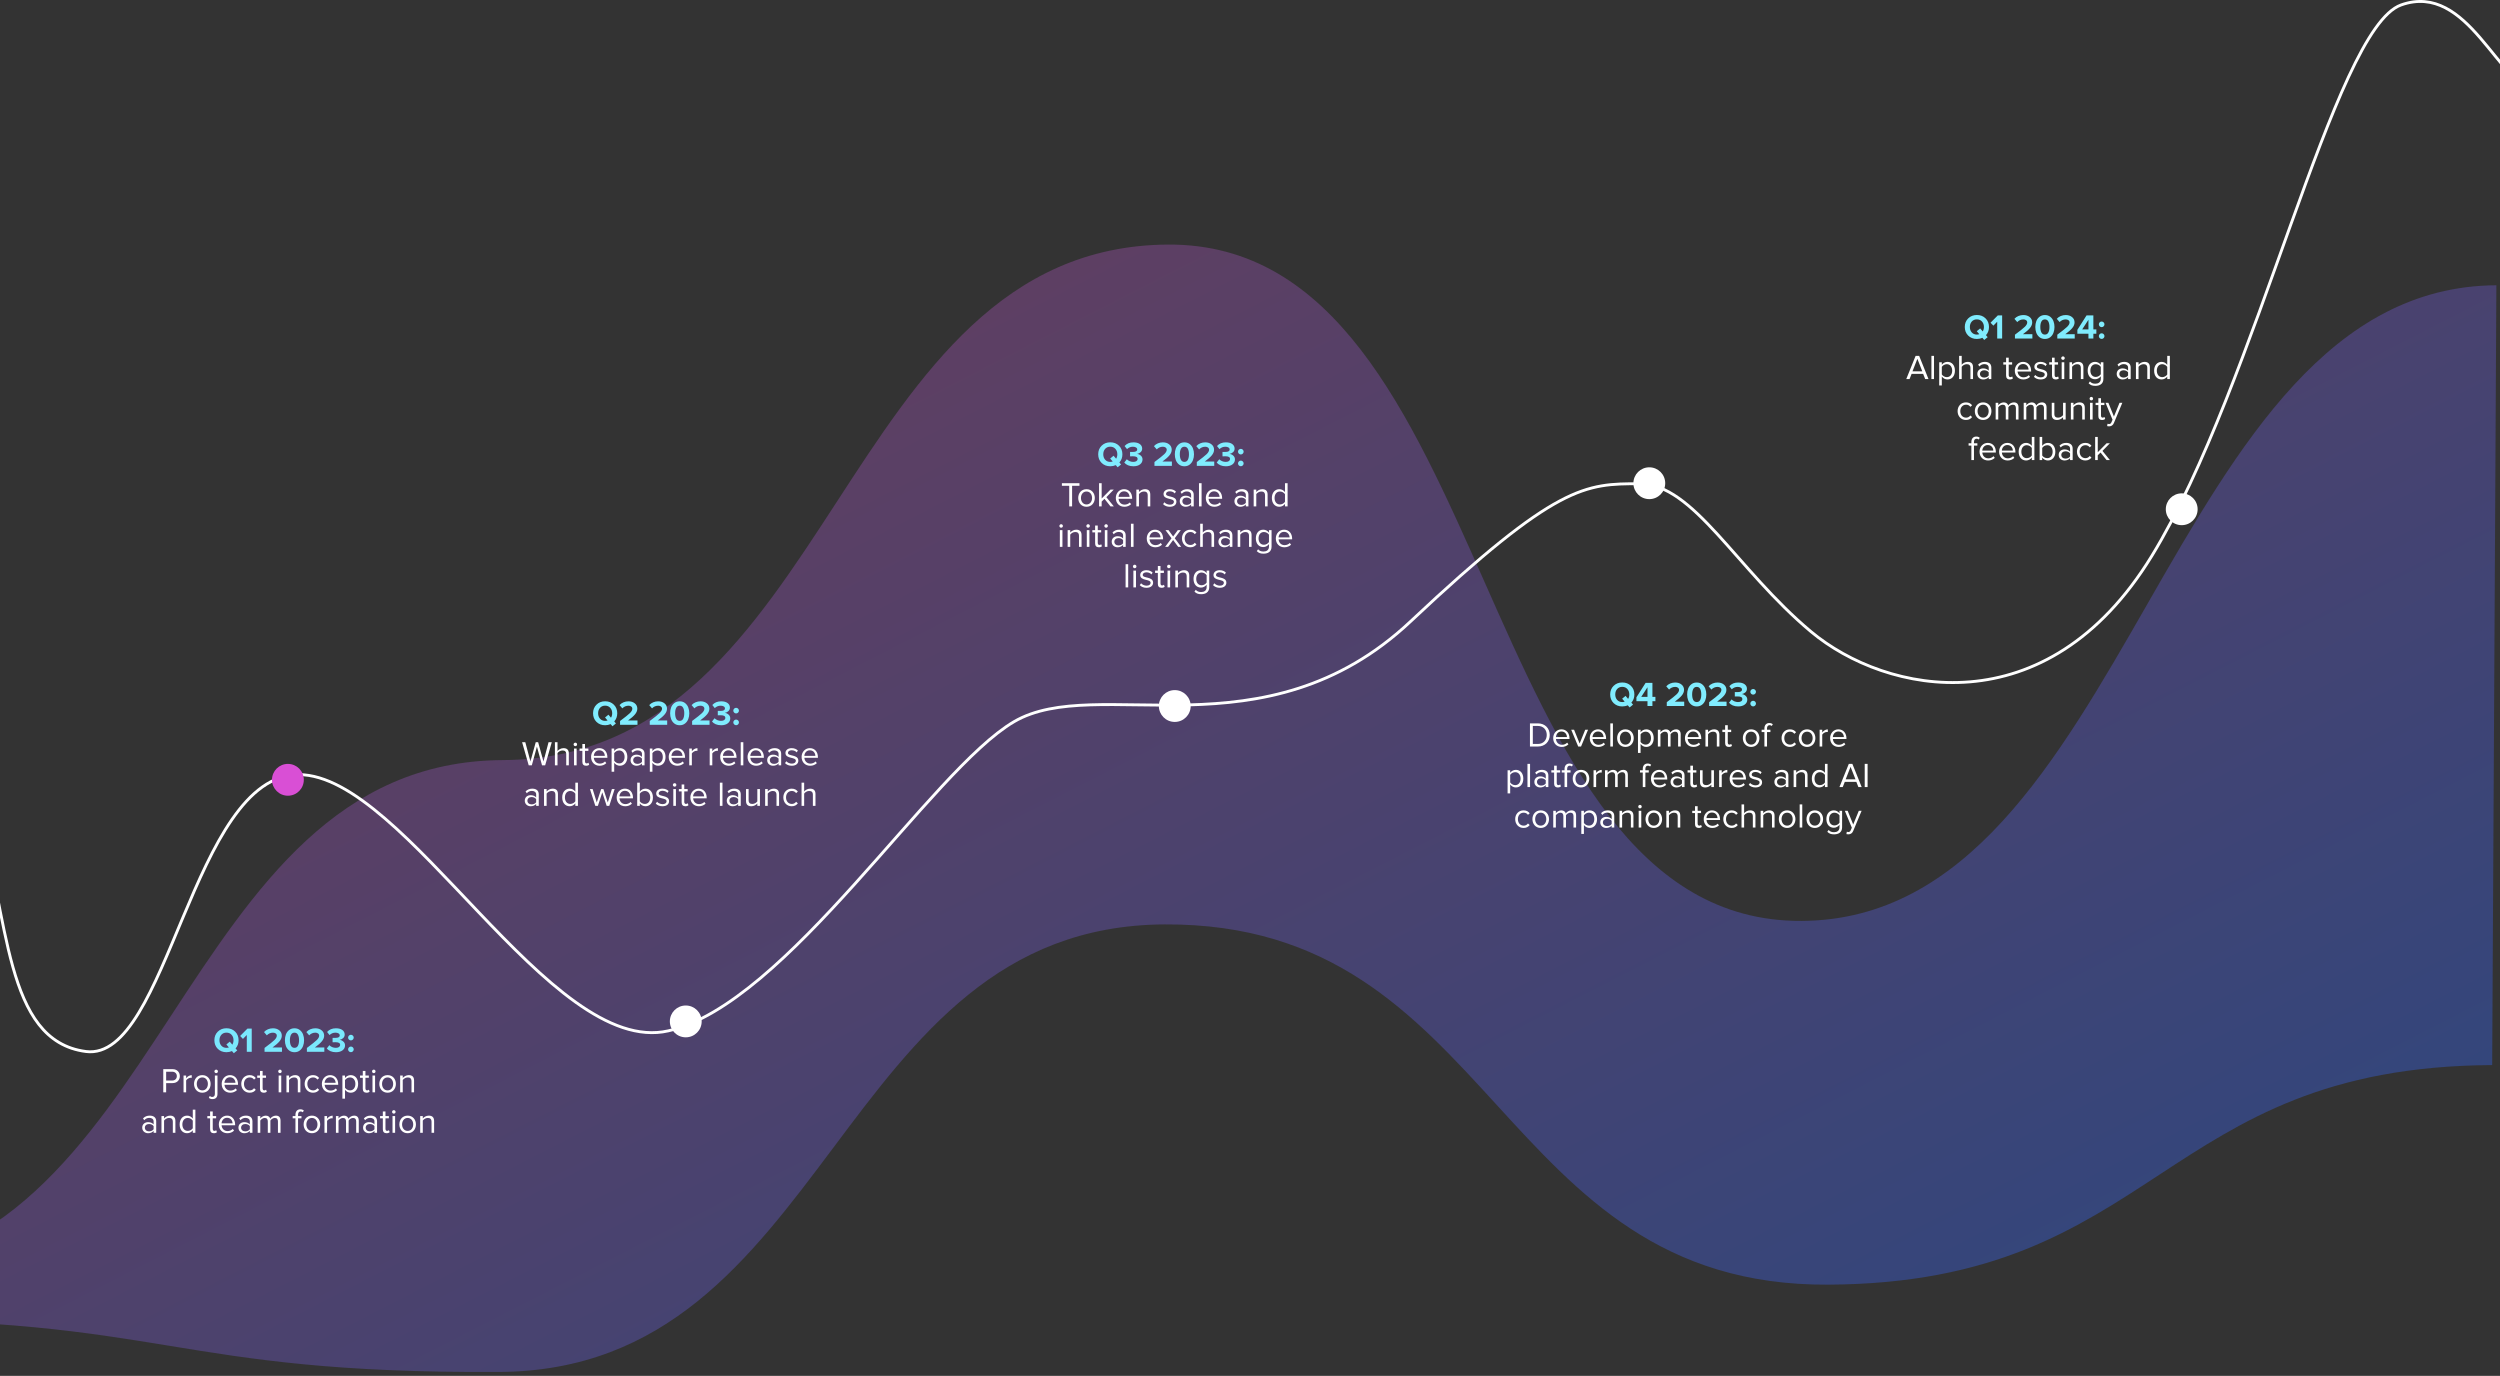 <svg width="1728" height="951" viewBox="0 0 1728 951" fill="none" xmlns="http://www.w3.org/2000/svg">
<rect x="0" y="0" width="1728" height="951" fill="#333333" stroke="none"/>
<path opacity="0.4" d="M347.394 525.375C119.355 526.627 117.463 877.677 -112.613 878.941L-112.791 912.111C117.284 910.847 117.075 949.546 345.115 948.293C575.19 947.029 576.844 640.206 804.883 638.954C1034.96 637.69 1033.6 889.23 1263.68 887.966C1491.72 886.713 1492.52 737.448 1722.6 736.184L1725.5 197.17C1495.43 198.434 1473.33 635.282 1245.29 636.534C1015.21 637.798 1037.49 167.78 807.416 169.044C579.377 170.297 577.47 524.111 347.394 525.375Z" fill="url(#paint0_linear_506_2)"/>
<path d="M1366.41 234.288C1364 234.288 1362 233.512 1360.41 231.96C1358.85 230.392 1358.06 228.408 1358.06 226.008C1358.06 223.608 1358.85 221.632 1360.41 220.08C1362 218.512 1364 217.728 1366.41 217.728C1368.85 217.728 1370.85 218.504 1372.41 220.056C1374 221.608 1374.79 223.592 1374.79 226.008C1374.79 228.264 1374.09 230.152 1372.7 231.672L1373.88 233.04L1371.5 234.984L1370.21 233.496C1369.02 234.024 1367.76 234.288 1366.41 234.288ZM1366.41 231.264C1366.97 231.264 1367.53 231.176 1368.09 231L1366.34 228.936L1368.69 226.992L1370.47 229.08C1371.01 228.184 1371.29 227.16 1371.29 226.008C1371.29 224.488 1370.84 223.232 1369.94 222.24C1369.05 221.248 1367.87 220.752 1366.41 220.752C1364.96 220.752 1363.78 221.248 1362.89 222.24C1362.01 223.232 1361.57 224.488 1361.57 226.008C1361.57 227.528 1362.01 228.784 1362.89 229.776C1363.78 230.768 1364.96 231.264 1366.41 231.264ZM1383.88 234H1380.47V222.384L1377.81 225.096L1375.86 223.056L1380.9 217.992H1383.88V234ZM1404.78 234H1392.73V231.336C1396.16 228.792 1398.42 226.984 1399.53 225.912C1400.65 224.824 1401.21 223.808 1401.21 222.864C1401.21 222.208 1400.95 221.696 1400.44 221.328C1399.93 220.96 1399.32 220.776 1398.61 220.776C1396.93 220.776 1395.5 221.392 1394.32 222.624L1392.37 220.368C1393.13 219.504 1394.05 218.856 1395.13 218.424C1396.24 217.976 1397.37 217.752 1398.54 217.752C1400.3 217.752 1401.76 218.216 1402.91 219.144C1404.08 220.072 1404.66 221.312 1404.66 222.864C1404.66 224.176 1404.14 225.464 1403.1 226.728C1402.08 227.976 1400.46 229.4 1398.25 231H1404.78V234ZM1417.16 233.064C1416.13 233.88 1414.89 234.288 1413.44 234.288C1411.98 234.288 1410.73 233.88 1409.69 233.064C1408.67 232.232 1407.93 231.208 1407.48 229.992C1407.04 228.776 1406.81 227.448 1406.81 226.008C1406.81 224.568 1407.04 223.24 1407.48 222.024C1407.93 220.808 1408.67 219.792 1409.69 218.976C1410.73 218.16 1411.98 217.752 1413.44 217.752C1414.89 217.752 1416.13 218.16 1417.16 218.976C1418.18 219.792 1418.92 220.808 1419.36 222.024C1419.83 223.24 1420.06 224.568 1420.06 226.008C1420.06 227.448 1419.83 228.776 1419.36 229.992C1418.92 231.208 1418.18 232.232 1417.16 233.064ZM1411.04 229.824C1411.55 230.784 1412.35 231.264 1413.44 231.264C1414.52 231.264 1415.32 230.784 1415.81 229.824C1416.32 228.864 1416.58 227.592 1416.58 226.008C1416.58 224.424 1416.32 223.16 1415.81 222.216C1415.32 221.256 1414.52 220.776 1413.44 220.776C1412.35 220.776 1411.55 221.256 1411.04 222.216C1410.52 223.16 1410.27 224.424 1410.27 226.008C1410.27 227.592 1410.52 228.864 1411.04 229.824ZM1434.05 234H1422.01V231.336C1425.43 228.792 1427.69 226.984 1428.8 225.912C1429.92 224.824 1430.48 223.808 1430.48 222.864C1430.48 222.208 1430.22 221.696 1429.71 221.328C1429.2 220.96 1428.59 220.776 1427.89 220.776C1426.21 220.776 1424.77 221.392 1423.59 222.624L1421.65 220.368C1422.4 219.504 1423.32 218.856 1424.41 218.424C1425.51 217.976 1426.65 217.752 1427.81 217.752C1429.57 217.752 1431.03 218.216 1432.18 219.144C1433.35 220.072 1433.93 221.312 1433.93 222.864C1433.93 224.176 1433.41 225.464 1432.37 226.728C1431.35 227.976 1429.73 229.4 1427.53 231H1434.05V234ZM1446.93 234H1443.53V230.688H1435.87V228L1442.23 217.992H1446.93V227.688H1449V230.688H1446.93V234ZM1443.53 227.688V221.016L1439.21 227.688H1443.53ZM1454.03 225.552C1453.65 225.936 1453.19 226.128 1452.66 226.128C1452.13 226.128 1451.68 225.936 1451.29 225.552C1450.91 225.168 1450.72 224.712 1450.72 224.184C1450.72 223.656 1450.91 223.2 1451.29 222.816C1451.68 222.432 1452.13 222.24 1452.66 222.24C1453.19 222.24 1453.65 222.432 1454.03 222.816C1454.41 223.2 1454.61 223.656 1454.61 224.184C1454.61 224.712 1454.41 225.168 1454.03 225.552ZM1454.03 233.688C1453.65 234.072 1453.19 234.264 1452.66 234.264C1452.13 234.264 1451.68 234.072 1451.29 233.688C1450.91 233.304 1450.72 232.848 1450.72 232.32C1450.72 231.792 1450.91 231.336 1451.29 230.952C1451.68 230.568 1452.13 230.376 1452.66 230.376C1453.19 230.376 1453.65 230.568 1454.03 230.952C1454.41 231.336 1454.61 231.792 1454.61 232.32C1454.61 232.848 1454.41 233.304 1454.03 233.688Z" fill="#80ECFE"/>
<path d="M1332.97 262L1326.53 245.992H1324.06L1317.61 262H1319.89L1321.3 258.424H1329.27L1330.69 262H1332.97ZM1328.69 256.672H1321.9L1325.29 248.032L1328.69 256.672ZM1336.79 262V245.992H1334.99V262H1336.79ZM1346.09 262.288C1349.14 262.288 1351.25 259.936 1351.25 256.192C1351.25 252.424 1349.14 250.12 1346.09 250.12C1344.46 250.12 1343.02 250.96 1342.18 252.136V250.408H1340.38V266.416H1342.18V260.248C1343.14 261.52 1344.51 262.288 1346.09 262.288ZM1345.63 260.68C1344.22 260.68 1342.8 259.816 1342.18 258.808V253.576C1342.8 252.568 1344.22 251.728 1345.63 251.728C1347.96 251.728 1349.35 253.624 1349.35 256.192C1349.35 258.76 1347.96 260.68 1345.63 260.68ZM1363.76 262V253.816C1363.76 251.296 1362.49 250.12 1360.06 250.12C1358.31 250.12 1356.73 251.104 1355.94 252.088V245.992H1354.14V262H1355.94V253.528C1356.61 252.592 1357.95 251.728 1359.34 251.728C1360.93 251.728 1361.96 252.304 1361.96 254.368V262H1363.76ZM1376.4 262V254.032C1376.4 251.224 1374.39 250.12 1371.91 250.12C1370.02 250.12 1368.53 250.744 1367.28 252.04L1368.12 253.288C1369.15 252.16 1370.28 251.68 1371.67 251.68C1373.35 251.68 1374.6 252.568 1374.6 254.104V256.192C1373.67 255.136 1372.35 254.632 1370.76 254.632C1368.79 254.632 1366.73 255.832 1366.73 258.448C1366.73 260.968 1368.82 262.288 1370.76 262.288C1372.32 262.288 1373.67 261.736 1374.6 260.68V262H1376.4ZM1371.43 260.992C1369.73 260.992 1368.55 259.936 1368.55 258.448C1368.55 256.984 1369.73 255.928 1371.43 255.928C1372.68 255.928 1373.91 256.408 1374.6 257.344V259.552C1373.91 260.512 1372.68 260.992 1371.43 260.992ZM1389.2 262.288C1390.23 262.288 1390.88 261.976 1391.33 261.544L1390.81 260.176C1390.57 260.44 1390.11 260.68 1389.58 260.68C1388.81 260.68 1388.43 260.056 1388.43 259.192V251.992H1390.78V250.408H1388.43V247.24H1386.61V250.408H1384.69V251.992H1386.61V259.576C1386.61 261.304 1387.47 262.288 1389.2 262.288ZM1398.56 262.288C1400.43 262.288 1401.99 261.64 1403.16 260.488L1402.3 259.312C1401.36 260.272 1400.04 260.8 1398.7 260.8C1396.2 260.8 1394.69 258.976 1394.55 256.792H1403.91V256.336C1403.91 252.856 1401.84 250.12 1398.34 250.12C1395.03 250.12 1392.63 252.832 1392.63 256.192C1392.63 259.816 1395.1 262.288 1398.56 262.288ZM1402.13 255.448H1394.52C1394.62 253.696 1395.84 251.608 1398.32 251.608C1400.96 251.608 1402.11 253.744 1402.13 255.448ZM1410.52 262.288C1413.5 262.288 1415.06 260.728 1415.06 258.784C1415.06 254.272 1407.88 255.928 1407.88 253.408C1407.88 252.376 1408.86 251.584 1410.45 251.584C1411.96 251.584 1413.21 252.208 1413.9 253.048L1414.74 251.8C1413.83 250.864 1412.44 250.12 1410.45 250.12C1407.69 250.12 1406.15 251.632 1406.15 253.456C1406.15 257.752 1413.33 256.024 1413.33 258.832C1413.33 259.984 1412.34 260.824 1410.57 260.824C1408.98 260.824 1407.52 260.056 1406.75 259.168L1405.84 260.464C1407.02 261.688 1408.6 262.288 1410.52 262.288ZM1420.93 262.288C1421.96 262.288 1422.61 261.976 1423.07 261.544L1422.54 260.176C1422.3 260.44 1421.84 260.68 1421.32 260.68C1420.55 260.68 1420.16 260.056 1420.16 259.192V251.992H1422.52V250.408H1420.16V247.24H1418.34V250.408H1416.42V251.992H1418.34V259.576C1418.34 261.304 1419.2 262.288 1420.93 262.288ZM1425.95 248.752C1426.62 248.752 1427.15 248.224 1427.15 247.552C1427.15 246.88 1426.62 246.328 1425.95 246.328C1425.27 246.328 1424.72 246.88 1424.72 247.552C1424.72 248.224 1425.27 248.752 1425.95 248.752ZM1426.83 262V250.408H1425.03V262H1426.83ZM1440.05 262V253.864C1440.05 251.344 1438.78 250.12 1436.38 250.12C1434.62 250.12 1433.04 251.104 1432.23 252.088V250.408H1430.43V262H1432.23V253.528C1432.92 252.592 1434.24 251.728 1435.66 251.728C1437.22 251.728 1438.27 252.352 1438.27 254.416V262H1440.05ZM1448.32 266.704C1451.16 266.704 1453.87 265.504 1453.87 261.832V250.408H1452.07V252.16C1451.13 250.888 1449.72 250.12 1448.16 250.12C1445.11 250.12 1443 252.424 1443 256.144C1443 259.888 1445.13 262.144 1448.16 262.144C1449.79 262.144 1451.2 261.256 1452.07 260.08V261.832C1452.07 264.28 1450.24 265.216 1448.32 265.216C1446.67 265.216 1445.52 264.784 1444.56 263.656L1443.64 264.952C1445.04 266.32 1446.38 266.704 1448.32 266.704ZM1448.61 260.536C1446.26 260.536 1444.87 258.688 1444.87 256.144C1444.87 253.576 1446.26 251.728 1448.61 251.728C1450.03 251.728 1451.42 252.592 1452.07 253.576V258.664C1451.42 259.672 1450.03 260.536 1448.61 260.536ZM1472.73 262V254.032C1472.73 251.224 1470.71 250.12 1468.24 250.12C1466.35 250.12 1464.86 250.744 1463.61 252.04L1464.45 253.288C1465.48 252.16 1466.61 251.68 1468 251.68C1469.68 251.68 1470.93 252.568 1470.93 254.104V256.192C1469.99 255.136 1468.67 254.632 1467.09 254.632C1465.12 254.632 1463.06 255.832 1463.06 258.448C1463.06 260.968 1465.15 262.288 1467.09 262.288C1468.65 262.288 1469.99 261.736 1470.93 260.68V262H1472.73ZM1467.76 260.992C1466.06 260.992 1464.88 259.936 1464.88 258.448C1464.88 256.984 1466.06 255.928 1467.76 255.928C1469.01 255.928 1470.23 256.408 1470.93 257.344V259.552C1470.23 260.512 1469.01 260.992 1467.76 260.992ZM1485.99 262V253.864C1485.99 251.344 1484.71 250.12 1482.31 250.12C1480.56 250.12 1478.98 251.104 1478.16 252.088V250.408H1476.36V262H1478.16V253.528C1478.86 252.592 1480.18 251.728 1481.59 251.728C1483.15 251.728 1484.21 252.352 1484.21 254.416V262H1485.99ZM1499.8 262V245.992H1498V252.16C1497.07 250.888 1495.65 250.12 1494.09 250.12C1491.07 250.12 1488.93 252.496 1488.93 256.216C1488.93 259.984 1491.07 262.288 1494.09 262.288C1495.72 262.288 1497.14 261.448 1498 260.272V262H1499.8ZM1494.55 260.68C1492.2 260.68 1490.8 258.784 1490.8 256.216C1490.8 253.648 1492.2 251.728 1494.55 251.728C1495.96 251.728 1497.38 252.592 1498 253.6V258.832C1497.38 259.84 1495.96 260.68 1494.55 260.68ZM1358.87 290.288C1360.98 290.288 1362.23 289.424 1363.12 288.272L1361.92 287.168C1361.15 288.2 1360.17 288.68 1358.97 288.68C1356.52 288.68 1354.96 286.76 1354.96 284.192C1354.96 281.624 1356.52 279.728 1358.97 279.728C1360.17 279.728 1361.15 280.16 1361.92 281.216L1363.12 280.136C1362.23 278.984 1360.98 278.12 1358.87 278.12C1355.42 278.12 1353.09 280.76 1353.09 284.192C1353.09 287.624 1355.42 290.288 1358.87 290.288ZM1370.73 290.288C1374.26 290.288 1376.47 287.552 1376.47 284.192C1376.47 280.832 1374.26 278.12 1370.73 278.12C1367.2 278.12 1365 280.832 1365 284.192C1365 287.552 1367.2 290.288 1370.73 290.288ZM1370.73 288.68C1368.26 288.68 1366.89 286.568 1366.89 284.192C1366.89 281.84 1368.26 279.728 1370.73 279.728C1373.2 279.728 1374.57 281.84 1374.57 284.192C1374.57 286.568 1373.2 288.68 1370.73 288.68ZM1395.19 290V281.624C1395.19 279.296 1394.07 278.12 1391.95 278.12C1390.27 278.12 1388.71 279.224 1388.07 280.28C1387.73 279.08 1386.72 278.12 1384.97 278.12C1383.24 278.12 1381.71 279.344 1381.2 280.088V278.408H1379.4V290H1381.2V281.528C1381.83 280.592 1383.07 279.728 1384.25 279.728C1385.79 279.728 1386.39 280.664 1386.39 282.128V290H1388.19V281.504C1388.79 280.568 1390.06 279.728 1391.26 279.728C1392.77 279.728 1393.39 280.664 1393.39 282.128V290H1395.19ZM1414.58 290V281.624C1414.58 279.296 1413.45 278.12 1411.34 278.12C1409.66 278.12 1408.1 279.224 1407.45 280.28C1407.11 279.08 1406.1 278.12 1404.35 278.12C1402.62 278.12 1401.09 279.344 1400.58 280.088V278.408H1398.78V290H1400.58V281.528C1401.21 280.592 1402.46 279.728 1403.63 279.728C1405.17 279.728 1405.77 280.664 1405.77 282.128V290H1407.57V281.504C1408.17 280.568 1409.44 279.728 1410.64 279.728C1412.15 279.728 1412.78 280.664 1412.78 282.128V290H1414.58ZM1427.79 290V278.408H1425.99V286.928C1425.32 287.864 1423.98 288.68 1422.58 288.68C1421 288.68 1419.97 288.08 1419.97 286.04V278.408H1418.17V286.592C1418.17 289.088 1419.44 290.288 1421.86 290.288C1423.59 290.288 1425.1 289.376 1425.99 288.368V290H1427.79ZM1441.01 290V281.864C1441.01 279.344 1439.74 278.12 1437.34 278.12C1435.59 278.12 1434 279.104 1433.19 280.088V278.408H1431.39V290H1433.19V281.528C1433.88 280.592 1435.2 279.728 1436.62 279.728C1438.18 279.728 1439.23 280.352 1439.23 282.416V290H1441.01ZM1445.54 276.752C1446.21 276.752 1446.74 276.224 1446.74 275.552C1446.74 274.88 1446.21 274.328 1445.54 274.328C1444.87 274.328 1444.32 274.88 1444.32 275.552C1444.32 276.224 1444.87 276.752 1445.54 276.752ZM1446.43 290V278.408H1444.63V290H1446.43ZM1452.97 290.288C1454 290.288 1454.65 289.976 1455.11 289.544L1454.58 288.176C1454.34 288.44 1453.88 288.68 1453.35 288.68C1452.59 288.68 1452.2 288.056 1452.2 287.192V279.992H1454.55V278.408H1452.2V275.24H1450.38V278.408H1448.46V279.992H1450.38V287.576C1450.38 289.304 1451.24 290.288 1452.97 290.288ZM1456.45 294.536C1456.76 294.632 1457.36 294.704 1457.75 294.704C1459.28 294.68 1460.46 294.032 1461.15 292.352L1466.96 278.408H1465.02L1461.15 287.912L1457.31 278.408H1455.35L1460.19 290.12L1459.43 291.872C1459.02 292.832 1458.49 293.096 1457.7 293.096C1457.41 293.096 1456.98 293.024 1456.71 292.904L1456.45 294.536ZM1364.41 318V307.992H1366.76V306.408H1364.41V305.52C1364.41 304.032 1365.06 303.24 1366.26 303.24C1366.83 303.24 1367.29 303.456 1367.67 303.792L1368.42 302.64C1367.7 301.968 1366.9 301.752 1365.97 301.752C1363.93 301.752 1362.61 303.144 1362.61 305.52V306.408H1360.69V307.992H1362.61V318H1364.41ZM1374.18 318.288C1376.05 318.288 1377.61 317.64 1378.79 316.488L1377.93 315.312C1376.99 316.272 1375.67 316.8 1374.33 316.8C1371.83 316.8 1370.32 314.976 1370.17 312.792H1379.53V312.336C1379.53 308.856 1377.47 306.12 1373.97 306.12C1370.65 306.12 1368.25 308.832 1368.25 312.192C1368.25 315.816 1370.73 318.288 1374.18 318.288ZM1377.76 311.448H1370.15C1370.25 309.696 1371.47 307.608 1373.94 307.608C1376.58 307.608 1377.73 309.744 1377.76 311.448ZM1387.7 318.288C1389.58 318.288 1391.14 317.64 1392.31 316.488L1391.45 315.312C1390.51 316.272 1389.19 316.8 1387.85 316.8C1385.35 316.8 1383.84 314.976 1383.7 312.792H1393.06V312.336C1393.06 308.856 1390.99 306.12 1387.49 306.12C1384.18 306.12 1381.78 308.832 1381.78 312.192C1381.78 315.816 1384.25 318.288 1387.7 318.288ZM1391.28 311.448H1383.67C1383.77 309.696 1384.99 307.608 1387.46 307.608C1390.1 307.608 1391.26 309.744 1391.28 311.448ZM1406.17 318V301.992H1404.37V308.16C1403.44 306.888 1402.02 306.12 1400.46 306.12C1397.44 306.12 1395.3 308.496 1395.3 312.216C1395.3 315.984 1397.44 318.288 1400.46 318.288C1402.09 318.288 1403.51 317.448 1404.37 316.272V318H1406.17ZM1400.92 316.68C1398.56 316.68 1397.17 314.784 1397.17 312.216C1397.17 309.648 1398.56 307.728 1400.92 307.728C1402.33 307.728 1403.75 308.592 1404.37 309.6V314.832C1403.75 315.84 1402.33 316.68 1400.92 316.68ZM1411.58 314.856V309.6C1412.2 308.592 1413.62 307.728 1415.06 307.728C1417.38 307.728 1418.78 309.648 1418.78 312.216C1418.78 314.784 1417.38 316.68 1415.06 316.68C1413.62 316.68 1412.2 315.864 1411.58 314.856ZM1411.58 318V316.272C1412.44 317.448 1413.86 318.288 1415.49 318.288C1418.51 318.288 1420.65 315.984 1420.65 312.216C1420.65 308.496 1418.54 306.12 1415.49 306.12C1413.93 306.12 1412.51 306.888 1411.58 308.16V301.992H1409.78V318H1411.58ZM1432.63 318V310.032C1432.63 307.224 1430.61 306.12 1428.14 306.12C1426.25 306.12 1424.76 306.744 1423.51 308.04L1424.35 309.288C1425.38 308.16 1426.51 307.68 1427.9 307.68C1429.58 307.68 1430.83 308.568 1430.83 310.104V312.192C1429.89 311.136 1428.57 310.632 1426.99 310.632C1425.02 310.632 1422.96 311.832 1422.96 314.448C1422.96 316.968 1425.05 318.288 1426.99 318.288C1428.55 318.288 1429.89 317.736 1430.83 316.68V318H1432.63ZM1427.66 316.992C1425.96 316.992 1424.78 315.936 1424.78 314.448C1424.78 312.984 1425.96 311.928 1427.66 311.928C1428.91 311.928 1430.13 312.408 1430.83 313.344V315.552C1430.13 316.512 1428.91 316.992 1427.66 316.992ZM1441.37 318.288C1443.48 318.288 1444.73 317.424 1445.62 316.272L1444.42 315.168C1443.65 316.2 1442.67 316.68 1441.47 316.68C1439.02 316.68 1437.46 314.76 1437.46 312.192C1437.46 309.624 1439.02 307.728 1441.47 307.728C1442.67 307.728 1443.65 308.16 1444.42 309.216L1445.62 308.136C1444.73 306.984 1443.48 306.12 1441.37 306.12C1437.92 306.12 1435.59 308.76 1435.59 312.192C1435.59 315.624 1437.92 318.288 1441.37 318.288ZM1458.37 318L1453.21 311.664L1458.34 306.408H1456.06L1449.97 312.576V301.992H1448.17V318H1449.97V314.688L1451.91 312.792L1456.06 318H1458.37Z" fill="white"/>
<path d="M1121.3 488.288C1118.89 488.288 1116.89 487.512 1115.3 485.96C1113.74 484.392 1112.95 482.408 1112.95 480.008C1112.95 477.608 1113.74 475.632 1115.3 474.08C1116.89 472.512 1118.89 471.728 1121.3 471.728C1123.74 471.728 1125.74 472.504 1127.3 474.056C1128.89 475.608 1129.68 477.592 1129.68 480.008C1129.68 482.264 1128.98 484.152 1127.59 485.672L1128.77 487.04L1126.39 488.984L1125.1 487.496C1123.91 488.024 1122.65 488.288 1121.3 488.288ZM1121.3 485.264C1121.86 485.264 1122.42 485.176 1122.98 485L1121.23 482.936L1123.58 480.992L1125.36 483.08C1125.9 482.184 1126.18 481.16 1126.18 480.008C1126.18 478.488 1125.73 477.232 1124.83 476.24C1123.94 475.248 1122.76 474.752 1121.3 474.752C1119.85 474.752 1118.67 475.248 1117.78 476.24C1116.9 477.232 1116.46 478.488 1116.46 480.008C1116.46 481.528 1116.9 482.784 1117.78 483.776C1118.67 484.768 1119.85 485.264 1121.3 485.264ZM1142.15 488H1138.74V484.688H1131.09V482L1137.45 471.992H1142.15V481.688H1144.22V484.688H1142.15V488ZM1138.74 481.688V475.016L1134.42 481.688H1138.74ZM1164.13 488H1152.08V485.336C1155.5 482.792 1157.77 480.984 1158.87 479.912C1159.99 478.824 1160.55 477.808 1160.55 476.864C1160.55 476.208 1160.29 475.696 1159.78 475.328C1159.27 474.96 1158.66 474.776 1157.96 474.776C1156.28 474.776 1154.85 475.392 1153.66 476.624L1151.72 474.368C1152.47 473.504 1153.39 472.856 1154.48 472.424C1155.58 471.976 1156.72 471.752 1157.89 471.752C1159.65 471.752 1161.1 472.216 1162.25 473.144C1163.42 474.072 1164.01 475.312 1164.01 476.864C1164.01 478.176 1163.49 479.464 1162.45 480.728C1161.42 481.976 1159.81 483.4 1157.6 485H1164.13V488ZM1176.5 487.064C1175.48 487.88 1174.24 488.288 1172.78 488.288C1171.32 488.288 1170.08 487.88 1169.04 487.064C1168.01 486.232 1167.28 485.208 1166.83 483.992C1166.38 482.776 1166.16 481.448 1166.16 480.008C1166.16 478.568 1166.38 477.24 1166.83 476.024C1167.28 474.808 1168.01 473.792 1169.04 472.976C1170.08 472.16 1171.32 471.752 1172.78 471.752C1174.24 471.752 1175.48 472.16 1176.5 472.976C1177.52 473.792 1178.26 474.808 1178.71 476.024C1179.17 477.24 1179.4 478.568 1179.4 480.008C1179.4 481.448 1179.17 482.776 1178.71 483.992C1178.26 485.208 1177.52 486.232 1176.5 487.064ZM1170.38 483.824C1170.89 484.784 1171.69 485.264 1172.78 485.264C1173.87 485.264 1174.66 484.784 1175.16 483.824C1175.67 482.864 1175.92 481.592 1175.92 480.008C1175.92 478.424 1175.67 477.16 1175.16 476.216C1174.66 475.256 1173.87 474.776 1172.78 474.776C1171.69 474.776 1170.89 475.256 1170.38 476.216C1169.87 477.16 1169.61 478.424 1169.61 480.008C1169.61 481.592 1169.87 482.864 1170.38 483.824ZM1193.4 488H1181.35V485.336C1184.77 482.792 1187.04 480.984 1188.14 479.912C1189.26 478.824 1189.82 477.808 1189.82 476.864C1189.82 476.208 1189.57 475.696 1189.05 475.328C1188.54 474.96 1187.93 474.776 1187.23 474.776C1185.55 474.776 1184.12 475.392 1182.93 476.624L1180.99 474.368C1181.74 473.504 1182.66 472.856 1183.75 472.424C1184.85 471.976 1185.99 471.752 1187.16 471.752C1188.92 471.752 1190.37 472.216 1191.53 473.144C1192.69 474.072 1193.28 475.312 1193.28 476.864C1193.28 478.176 1192.76 479.464 1191.72 480.728C1190.69 481.976 1189.08 483.4 1186.87 485H1193.4V488ZM1201.41 488.288C1200 488.288 1198.75 488.056 1197.66 487.592C1196.57 487.112 1195.72 486.488 1195.09 485.72L1196.87 483.44C1197.41 484 1198.09 484.448 1198.89 484.784C1199.69 485.104 1200.49 485.264 1201.29 485.264C1202.25 485.264 1202.99 485.08 1203.52 484.712C1204.05 484.328 1204.31 483.832 1204.31 483.224C1204.31 482.584 1204.05 482.12 1203.54 481.832C1203.03 481.528 1202.21 481.376 1201.09 481.376C1200.09 481.376 1199.42 481.392 1199.1 481.424V478.352C1199.29 478.368 1199.96 478.376 1201.09 478.376C1203.06 478.376 1204.05 477.808 1204.05 476.672C1204.05 476.064 1203.77 475.6 1203.21 475.28C1202.66 474.944 1201.95 474.776 1201.07 474.776C1199.52 474.776 1198.17 475.328 1197.01 476.432L1195.31 474.296C1196.81 472.6 1198.85 471.752 1201.43 471.752C1203.3 471.752 1204.77 472.144 1205.85 472.928C1206.93 473.712 1207.48 474.768 1207.48 476.096C1207.48 477.056 1207.13 477.864 1206.45 478.52C1205.76 479.16 1204.93 479.568 1203.97 479.744C1204.92 479.84 1205.77 480.232 1206.54 480.92C1207.33 481.592 1207.72 482.48 1207.72 483.584C1207.72 484.976 1207.14 486.112 1205.99 486.992C1204.84 487.856 1203.31 488.288 1201.41 488.288ZM1213.14 479.552C1212.76 479.936 1212.3 480.128 1211.77 480.128C1211.24 480.128 1210.79 479.936 1210.4 479.552C1210.02 479.168 1209.83 478.712 1209.83 478.184C1209.83 477.656 1210.02 477.2 1210.4 476.816C1210.79 476.432 1211.24 476.24 1211.77 476.24C1212.3 476.24 1212.76 476.432 1213.14 476.816C1213.52 477.2 1213.72 477.656 1213.72 478.184C1213.72 478.712 1213.52 479.168 1213.14 479.552ZM1213.14 487.688C1212.76 488.072 1212.3 488.264 1211.77 488.264C1211.24 488.264 1210.79 488.072 1210.4 487.688C1210.02 487.304 1209.83 486.848 1209.83 486.32C1209.83 485.792 1210.02 485.336 1210.4 484.952C1210.79 484.568 1211.24 484.376 1211.77 484.376C1212.3 484.376 1212.76 484.568 1213.14 484.952C1213.52 485.336 1213.72 485.792 1213.72 486.32C1213.72 486.848 1213.52 487.304 1213.14 487.688Z" fill="#80ECFE"/>
<path d="M1062.97 516C1067.96 516 1071.18 512.568 1071.18 508.008C1071.18 503.472 1067.96 499.992 1062.97 499.992H1057.5V516H1062.97ZM1062.97 514.224H1059.49V501.768H1062.97C1066.93 501.768 1069.12 504.552 1069.12 508.008C1069.12 511.44 1066.86 514.224 1062.97 514.224ZM1079.49 516.288C1081.36 516.288 1082.92 515.64 1084.1 514.488L1083.23 513.312C1082.3 514.272 1080.98 514.8 1079.63 514.8C1077.14 514.8 1075.63 512.976 1075.48 510.792H1084.84V510.336C1084.84 506.856 1082.78 504.12 1079.27 504.12C1075.96 504.12 1073.56 506.832 1073.56 510.192C1073.56 513.816 1076.03 516.288 1079.49 516.288ZM1083.07 509.448H1075.46C1075.55 507.696 1076.78 505.608 1079.25 505.608C1081.89 505.608 1083.04 507.744 1083.07 509.448ZM1092.82 516L1097.65 504.408H1095.7L1091.84 513.912L1088 504.408H1086.03L1090.85 516H1092.82ZM1104.78 516.288C1106.65 516.288 1108.21 515.64 1109.39 514.488L1108.52 513.312C1107.59 514.272 1106.27 514.8 1104.92 514.8C1102.43 514.8 1100.91 512.976 1100.77 510.792H1110.13V510.336C1110.13 506.856 1108.07 504.12 1104.56 504.12C1101.25 504.12 1098.85 506.832 1098.85 510.192C1098.85 513.816 1101.32 516.288 1104.78 516.288ZM1108.35 509.448H1100.75C1100.84 507.696 1102.07 505.608 1104.54 505.608C1107.18 505.608 1108.33 507.744 1108.35 509.448ZM1114.85 516V499.992H1113.05V516H1114.85ZM1123.5 516.288C1127.03 516.288 1129.24 513.552 1129.24 510.192C1129.24 506.832 1127.03 504.12 1123.5 504.12C1119.97 504.12 1117.76 506.832 1117.76 510.192C1117.76 513.552 1119.97 516.288 1123.5 516.288ZM1123.5 514.68C1121.03 514.68 1119.66 512.568 1119.66 510.192C1119.66 507.84 1121.03 505.728 1123.5 505.728C1125.97 505.728 1127.34 507.84 1127.34 510.192C1127.34 512.568 1125.97 514.68 1123.5 514.68ZM1137.88 516.288C1140.93 516.288 1143.04 513.936 1143.04 510.192C1143.04 506.424 1140.93 504.12 1137.88 504.12C1136.25 504.12 1134.81 504.96 1133.97 506.136V504.408H1132.17V520.416H1133.97V514.248C1134.93 515.52 1136.3 516.288 1137.88 516.288ZM1137.43 514.68C1136.01 514.68 1134.6 513.816 1133.97 512.808V507.576C1134.6 506.568 1136.01 505.728 1137.43 505.728C1139.76 505.728 1141.15 507.624 1141.15 510.192C1141.15 512.76 1139.76 514.68 1137.43 514.68ZM1161.7 516V507.624C1161.7 505.296 1160.57 504.12 1158.46 504.12C1156.78 504.12 1155.22 505.224 1154.57 506.28C1154.23 505.08 1153.23 504.12 1151.47 504.12C1149.75 504.12 1148.21 505.344 1147.71 506.088V504.408H1145.91V516H1147.71V507.528C1148.33 506.592 1149.58 505.728 1150.75 505.728C1152.29 505.728 1152.89 506.664 1152.89 508.128V516H1154.69V507.504C1155.29 506.568 1156.56 505.728 1157.76 505.728C1159.27 505.728 1159.9 506.664 1159.9 508.128V516H1161.7ZM1170.54 516.288C1172.42 516.288 1173.98 515.64 1175.15 514.488L1174.29 513.312C1173.35 514.272 1172.03 514.8 1170.69 514.8C1168.19 514.8 1166.68 512.976 1166.54 510.792H1175.9V510.336C1175.9 506.856 1173.83 504.12 1170.33 504.12C1167.02 504.12 1164.62 506.832 1164.62 510.192C1164.62 513.816 1167.09 516.288 1170.54 516.288ZM1174.12 509.448H1166.51C1166.61 507.696 1167.83 505.608 1170.3 505.608C1172.94 505.608 1174.1 507.744 1174.12 509.448ZM1188.44 516V507.864C1188.44 505.344 1187.16 504.12 1184.76 504.12C1183.01 504.12 1181.43 505.104 1180.61 506.088V504.408H1178.81V516H1180.61V507.528C1181.31 506.592 1182.63 505.728 1184.04 505.728C1185.6 505.728 1186.66 506.352 1186.66 508.416V516H1188.44ZM1195.01 516.288C1196.04 516.288 1196.69 515.976 1197.14 515.544L1196.61 514.176C1196.37 514.44 1195.92 514.68 1195.39 514.68C1194.62 514.68 1194.24 514.056 1194.24 513.192V505.992H1196.59V504.408H1194.24V501.24H1192.41V504.408H1190.49V505.992H1192.41V513.576C1192.41 515.304 1193.28 516.288 1195.01 516.288ZM1210.38 516.288C1213.91 516.288 1216.12 513.552 1216.12 510.192C1216.12 506.832 1213.91 504.12 1210.38 504.12C1206.86 504.12 1204.65 506.832 1204.65 510.192C1204.65 513.552 1206.86 516.288 1210.38 516.288ZM1210.38 514.68C1207.91 514.68 1206.54 512.568 1206.54 510.192C1206.54 507.84 1207.91 505.728 1210.38 505.728C1212.86 505.728 1214.22 507.84 1214.22 510.192C1214.22 512.568 1212.86 514.68 1210.38 514.68ZM1221.36 516V505.992H1223.71V504.408H1221.36V503.52C1221.36 502.032 1222.01 501.24 1223.21 501.24C1223.78 501.24 1224.24 501.456 1224.62 501.792L1225.37 500.64C1224.65 499.968 1223.85 499.752 1222.92 499.752C1220.88 499.752 1219.56 501.144 1219.56 503.52V504.408H1217.64V505.992H1219.56V516H1221.36ZM1237.2 516.288C1239.31 516.288 1240.56 515.424 1241.45 514.272L1240.25 513.168C1239.48 514.2 1238.49 514.68 1237.29 514.68C1234.85 514.68 1233.29 512.76 1233.29 510.192C1233.29 507.624 1234.85 505.728 1237.29 505.728C1238.49 505.728 1239.48 506.16 1240.25 507.216L1241.45 506.136C1240.56 504.984 1239.31 504.12 1237.2 504.12C1233.74 504.12 1231.41 506.76 1231.41 510.192C1231.41 513.624 1233.74 516.288 1237.2 516.288ZM1249.06 516.288C1252.58 516.288 1254.79 513.552 1254.79 510.192C1254.79 506.832 1252.58 504.12 1249.06 504.12C1245.53 504.12 1243.32 506.832 1243.32 510.192C1243.32 513.552 1245.53 516.288 1249.06 516.288ZM1249.06 514.68C1246.58 514.68 1245.22 512.568 1245.22 510.192C1245.22 507.84 1246.58 505.728 1249.06 505.728C1251.53 505.728 1252.9 507.84 1252.9 510.192C1252.9 512.568 1251.53 514.68 1249.06 514.68ZM1259.53 516V507.792C1260.05 506.856 1261.57 505.944 1262.69 505.944C1262.96 505.944 1263.17 505.968 1263.39 505.992V504.144C1261.81 504.144 1260.46 505.056 1259.53 506.256V504.408H1257.73V516H1259.53ZM1270.9 516.288C1272.78 516.288 1274.34 515.64 1275.51 514.488L1274.65 513.312C1273.71 514.272 1272.39 514.8 1271.05 514.8C1268.55 514.8 1267.04 512.976 1266.9 510.792H1276.26V510.336C1276.26 506.856 1274.19 504.12 1270.69 504.12C1267.38 504.12 1264.98 506.832 1264.98 510.192C1264.98 513.816 1267.45 516.288 1270.9 516.288ZM1274.48 509.448H1266.87C1266.97 507.696 1268.19 505.608 1270.66 505.608C1273.3 505.608 1274.46 507.744 1274.48 509.448ZM1047.75 544.288C1050.8 544.288 1052.91 541.936 1052.91 538.192C1052.91 534.424 1050.8 532.12 1047.75 532.12C1046.12 532.12 1044.68 532.96 1043.84 534.136V532.408H1042.04V548.416H1043.84V542.248C1044.8 543.52 1046.17 544.288 1047.75 544.288ZM1047.3 542.68C1045.88 542.68 1044.47 541.816 1043.84 540.808V535.576C1044.47 534.568 1045.88 533.728 1047.3 533.728C1049.63 533.728 1051.02 535.624 1051.02 538.192C1051.02 540.76 1049.63 542.68 1047.3 542.68ZM1057.58 544V527.992H1055.78V544H1057.58ZM1070.22 544V536.032C1070.22 533.224 1068.2 532.12 1065.73 532.12C1063.83 532.12 1062.34 532.744 1061.1 534.04L1061.94 535.288C1062.97 534.16 1064.1 533.68 1065.49 533.68C1067.17 533.68 1068.42 534.568 1068.42 536.104V538.192C1067.48 537.136 1066.16 536.632 1064.58 536.632C1062.61 536.632 1060.54 537.832 1060.54 540.448C1060.54 542.968 1062.63 544.288 1064.58 544.288C1066.14 544.288 1067.48 543.736 1068.42 542.68V544H1070.22ZM1065.25 542.992C1063.54 542.992 1062.37 541.936 1062.37 540.448C1062.37 538.984 1063.54 537.928 1065.25 537.928C1066.5 537.928 1067.72 538.408 1068.42 539.344V541.552C1067.72 542.512 1066.5 542.992 1065.25 542.992ZM1076.8 544.288C1077.83 544.288 1078.48 543.976 1078.93 543.544L1078.41 542.176C1078.17 542.44 1077.71 542.68 1077.18 542.68C1076.41 542.68 1076.03 542.056 1076.03 541.192V533.992H1078.38V532.408H1076.03V529.24H1074.21V532.408H1072.29V533.992H1074.21V541.576C1074.21 543.304 1075.07 544.288 1076.8 544.288ZM1083.21 544V533.992H1085.56V532.408H1083.21V531.52C1083.21 530.032 1083.85 529.24 1085.05 529.24C1085.63 529.24 1086.09 529.456 1086.47 529.792L1087.21 528.64C1086.49 527.968 1085.7 527.752 1084.77 527.752C1082.73 527.752 1081.41 529.144 1081.41 531.52V532.408H1079.49V533.992H1081.41V544H1083.21ZM1092.79 544.288C1096.31 544.288 1098.52 541.552 1098.52 538.192C1098.52 534.832 1096.31 532.12 1092.79 532.12C1089.26 532.12 1087.05 534.832 1087.05 538.192C1087.05 541.552 1089.26 544.288 1092.79 544.288ZM1092.79 542.68C1090.31 542.68 1088.95 540.568 1088.95 538.192C1088.95 535.84 1090.31 533.728 1092.79 533.728C1095.26 533.728 1096.63 535.84 1096.63 538.192C1096.63 540.568 1095.26 542.68 1092.79 542.68ZM1103.26 544V535.792C1103.78 534.856 1105.3 533.944 1106.42 533.944C1106.69 533.944 1106.9 533.968 1107.12 533.992V532.144C1105.54 532.144 1104.19 533.056 1103.26 534.256V532.408H1101.46V544H1103.26ZM1125.17 544V535.624C1125.17 533.296 1124.04 532.12 1121.93 532.12C1120.25 532.12 1118.69 533.224 1118.04 534.28C1117.71 533.08 1116.7 532.12 1114.95 532.12C1113.22 532.12 1111.68 533.344 1111.18 534.088V532.408H1109.38V544H1111.18V535.528C1111.8 534.592 1113.05 533.728 1114.23 533.728C1115.76 533.728 1116.36 534.664 1116.36 536.128V544H1118.16V535.504C1118.76 534.568 1120.03 533.728 1121.23 533.728C1122.75 533.728 1123.37 534.664 1123.37 536.128V544H1125.17ZM1137.28 544V533.992H1139.63V532.408H1137.28V531.52C1137.28 530.032 1137.92 529.24 1139.12 529.24C1139.7 529.24 1140.16 529.456 1140.54 529.792L1141.28 528.64C1140.56 527.968 1139.77 527.752 1138.84 527.752C1136.8 527.752 1135.48 529.144 1135.48 531.52V532.408H1133.56V533.992H1135.48V544H1137.28ZM1147.05 544.288C1148.92 544.288 1150.48 543.64 1151.66 542.488L1150.79 541.312C1149.86 542.272 1148.54 542.8 1147.19 542.8C1144.7 542.8 1143.18 540.976 1143.04 538.792H1152.4V538.336C1152.4 534.856 1150.34 532.12 1146.83 532.12C1143.52 532.12 1141.12 534.832 1141.12 538.192C1141.12 541.816 1143.59 544.288 1147.05 544.288ZM1150.62 537.448H1143.02C1143.11 535.696 1144.34 533.608 1146.81 533.608C1149.45 533.608 1150.6 535.744 1150.62 537.448ZM1164.36 544V536.032C1164.36 533.224 1162.35 532.12 1159.88 532.12C1157.98 532.12 1156.49 532.744 1155.24 534.04L1156.08 535.288C1157.12 534.16 1158.24 533.68 1159.64 533.68C1161.32 533.68 1162.56 534.568 1162.56 536.104V538.192C1161.63 537.136 1160.31 536.632 1158.72 536.632C1156.76 536.632 1154.69 537.832 1154.69 540.448C1154.69 542.968 1156.78 544.288 1158.72 544.288C1160.28 544.288 1161.63 543.736 1162.56 542.68V544H1164.36ZM1159.4 542.992C1157.69 542.992 1156.52 541.936 1156.52 540.448C1156.52 538.984 1157.69 537.928 1159.4 537.928C1160.64 537.928 1161.87 538.408 1162.56 539.344V541.552C1161.87 542.512 1160.64 542.992 1159.4 542.992ZM1170.95 544.288C1171.98 544.288 1172.63 543.976 1173.08 543.544L1172.56 542.176C1172.32 542.44 1171.86 542.68 1171.33 542.68C1170.56 542.68 1170.18 542.056 1170.18 541.192V533.992H1172.53V532.408H1170.18V529.24H1168.36V532.408H1166.44V533.992H1168.36V541.576C1168.36 543.304 1169.22 544.288 1170.95 544.288ZM1184.67 544V532.408H1182.87V540.928C1182.2 541.864 1180.86 542.68 1179.47 542.68C1177.88 542.68 1176.85 542.08 1176.85 540.04V532.408H1175.05V540.592C1175.05 543.088 1176.32 544.288 1178.75 544.288C1180.47 544.288 1181.99 543.376 1182.87 542.368V544H1184.67ZM1190.07 544V535.792C1190.6 534.856 1192.11 533.944 1193.24 533.944C1193.5 533.944 1193.72 533.968 1193.93 533.992V532.144C1192.35 532.144 1191 533.056 1190.07 534.256V532.408H1188.27V544H1190.07ZM1201.45 544.288C1203.32 544.288 1204.88 543.64 1206.05 542.488L1205.19 541.312C1204.25 542.272 1202.93 542.8 1201.59 542.8C1199.09 542.8 1197.58 540.976 1197.44 538.792H1206.8V538.336C1206.8 534.856 1204.73 532.12 1201.23 532.12C1197.92 532.12 1195.52 534.832 1195.52 538.192C1195.52 541.816 1197.99 544.288 1201.45 544.288ZM1205.02 537.448H1197.41C1197.51 535.696 1198.73 533.608 1201.21 533.608C1203.85 533.608 1205 535.744 1205.02 537.448ZM1213.41 544.288C1216.39 544.288 1217.95 542.728 1217.95 540.784C1217.95 536.272 1210.77 537.928 1210.77 535.408C1210.77 534.376 1211.75 533.584 1213.34 533.584C1214.85 533.584 1216.1 534.208 1216.79 535.048L1217.63 533.8C1216.72 532.864 1215.33 532.12 1213.34 532.12C1210.58 532.12 1209.04 533.632 1209.04 535.456C1209.04 539.752 1216.22 538.024 1216.22 540.832C1216.22 541.984 1215.23 542.824 1213.46 542.824C1211.87 542.824 1210.41 542.056 1209.64 541.168L1208.73 542.464C1209.91 543.688 1211.49 544.288 1213.41 544.288ZM1236.13 544V536.032C1236.13 533.224 1234.11 532.12 1231.64 532.12C1229.75 532.12 1228.26 532.744 1227.01 534.04L1227.85 535.288C1228.88 534.16 1230.01 533.68 1231.4 533.68C1233.08 533.68 1234.33 534.568 1234.33 536.104V538.192C1233.39 537.136 1232.07 536.632 1230.49 536.632C1228.52 536.632 1226.46 537.832 1226.46 540.448C1226.46 542.968 1228.55 544.288 1230.49 544.288C1232.05 544.288 1233.39 543.736 1234.33 542.68V544H1236.13ZM1231.16 542.992C1229.46 542.992 1228.28 541.936 1228.28 540.448C1228.28 538.984 1229.46 537.928 1231.16 537.928C1232.41 537.928 1233.63 538.408 1234.33 539.344V541.552C1233.63 542.512 1232.41 542.992 1231.16 542.992ZM1249.38 544V535.864C1249.38 533.344 1248.11 532.12 1245.71 532.12C1243.96 532.12 1242.38 533.104 1241.56 534.088V532.408H1239.76V544H1241.56V535.528C1242.26 534.592 1243.58 533.728 1244.99 533.728C1246.55 533.728 1247.61 534.352 1247.61 536.416V544H1249.38ZM1263.2 544V527.992H1261.4V534.16C1260.47 532.888 1259.05 532.12 1257.49 532.12C1254.47 532.12 1252.33 534.496 1252.33 538.216C1252.33 541.984 1254.47 544.288 1257.49 544.288C1259.12 544.288 1260.54 543.448 1261.4 542.272V544H1263.2ZM1257.95 542.68C1255.6 542.68 1254.2 540.784 1254.2 538.216C1254.2 535.648 1255.6 533.728 1257.95 533.728C1259.36 533.728 1260.78 534.592 1261.4 535.6V540.832C1260.78 541.84 1259.36 542.68 1257.95 542.68ZM1286.79 544L1280.36 527.992H1277.89L1271.43 544H1273.71L1275.13 540.424H1283.1L1284.51 544H1286.79ZM1282.52 538.672H1275.73L1279.11 530.032L1282.52 538.672ZM1290.88 544V527.992H1288.89V544H1290.88ZM1053.08 572.288C1055.2 572.288 1056.44 571.424 1057.33 570.272L1056.13 569.168C1055.36 570.2 1054.38 570.68 1053.18 570.68C1050.73 570.68 1049.17 568.76 1049.17 566.192C1049.17 563.624 1050.73 561.728 1053.18 561.728C1054.38 561.728 1055.36 562.16 1056.13 563.216L1057.33 562.136C1056.44 560.984 1055.2 560.12 1053.08 560.12C1049.63 560.12 1047.3 562.76 1047.3 566.192C1047.3 569.624 1049.63 572.288 1053.08 572.288ZM1064.94 572.288C1068.47 572.288 1070.68 569.552 1070.68 566.192C1070.68 562.832 1068.47 560.12 1064.94 560.12C1061.41 560.12 1059.21 562.832 1059.21 566.192C1059.21 569.552 1061.41 572.288 1064.94 572.288ZM1064.94 570.68C1062.47 570.68 1061.1 568.568 1061.1 566.192C1061.1 563.84 1062.47 561.728 1064.94 561.728C1067.41 561.728 1068.78 563.84 1068.78 566.192C1068.78 568.568 1067.41 570.68 1064.94 570.68ZM1089.4 572V563.624C1089.4 561.296 1088.28 560.12 1086.16 560.12C1084.48 560.12 1082.92 561.224 1082.28 562.28C1081.94 561.08 1080.93 560.12 1079.18 560.12C1077.45 560.12 1075.92 561.344 1075.41 562.088V560.408H1073.61V572H1075.41V563.528C1076.04 562.592 1077.28 561.728 1078.46 561.728C1080 561.728 1080.6 562.664 1080.6 564.128V572H1082.4V563.504C1083 562.568 1084.27 561.728 1085.47 561.728C1086.98 561.728 1087.6 562.664 1087.6 564.128V572H1089.4ZM1098.71 572.288C1101.76 572.288 1103.87 569.936 1103.87 566.192C1103.87 562.424 1101.76 560.12 1098.71 560.12C1097.08 560.12 1095.64 560.96 1094.8 562.136V560.408H1093V576.416H1094.8V570.248C1095.76 571.52 1097.12 572.288 1098.71 572.288ZM1098.25 570.68C1096.84 570.68 1095.42 569.816 1094.8 568.808V563.576C1095.42 562.568 1096.84 561.728 1098.25 561.728C1100.58 561.728 1101.97 563.624 1101.97 566.192C1101.97 568.76 1100.58 570.68 1098.25 570.68ZM1115.78 572V564.032C1115.78 561.224 1113.76 560.12 1111.29 560.12C1109.39 560.12 1107.91 560.744 1106.66 562.04L1107.5 563.288C1108.53 562.16 1109.66 561.68 1111.05 561.68C1112.73 561.68 1113.98 562.568 1113.98 564.104V566.192C1113.04 565.136 1111.72 564.632 1110.14 564.632C1108.17 564.632 1106.11 565.832 1106.11 568.448C1106.11 570.968 1108.19 572.288 1110.14 572.288C1111.7 572.288 1113.04 571.736 1113.98 570.68V572H1115.78ZM1110.81 570.992C1109.11 570.992 1107.93 569.936 1107.93 568.448C1107.93 566.984 1109.11 565.928 1110.81 565.928C1112.06 565.928 1113.28 566.408 1113.98 567.344V569.552C1113.28 570.512 1112.06 570.992 1110.81 570.992ZM1129.03 572V563.864C1129.03 561.344 1127.76 560.12 1125.36 560.12C1123.61 560.12 1122.03 561.104 1121.21 562.088V560.408H1119.41V572H1121.21V563.528C1121.91 562.592 1123.23 561.728 1124.64 561.728C1126.2 561.728 1127.26 562.352 1127.26 564.416V572H1129.03ZM1133.56 558.752C1134.24 558.752 1134.76 558.224 1134.76 557.552C1134.76 556.88 1134.24 556.328 1133.56 556.328C1132.89 556.328 1132.34 556.88 1132.34 557.552C1132.34 558.224 1132.89 558.752 1133.56 558.752ZM1134.45 572V560.408H1132.65V572H1134.45ZM1143.11 572.288C1146.63 572.288 1148.84 569.552 1148.84 566.192C1148.84 562.832 1146.63 560.12 1143.11 560.12C1139.58 560.12 1137.37 562.832 1137.37 566.192C1137.37 569.552 1139.58 572.288 1143.11 572.288ZM1143.11 570.68C1140.63 570.68 1139.27 568.568 1139.27 566.192C1139.27 563.84 1140.63 561.728 1143.11 561.728C1145.58 561.728 1146.95 563.84 1146.95 566.192C1146.95 568.568 1145.58 570.68 1143.11 570.68ZM1161.4 572V563.864C1161.4 561.344 1160.13 560.12 1157.73 560.12C1155.98 560.12 1154.39 561.104 1153.58 562.088V560.408H1151.78V572H1153.58V563.528C1154.27 562.592 1155.59 561.728 1157.01 561.728C1158.57 561.728 1159.62 562.352 1159.62 564.416V572H1161.4ZM1174.18 572.288C1175.21 572.288 1175.86 571.976 1176.32 571.544L1175.79 570.176C1175.55 570.44 1175.09 570.68 1174.57 570.68C1173.8 570.68 1173.41 570.056 1173.41 569.192V561.992H1175.77V560.408H1173.41V557.24H1171.59V560.408H1169.67V561.992H1171.59V569.576C1171.59 571.304 1172.45 572.288 1174.18 572.288ZM1183.54 572.288C1185.41 572.288 1186.97 571.64 1188.15 570.488L1187.28 569.312C1186.35 570.272 1185.03 570.8 1183.68 570.8C1181.19 570.8 1179.68 568.976 1179.53 566.792H1188.89V566.336C1188.89 562.856 1186.83 560.12 1183.32 560.12C1180.01 560.12 1177.61 562.832 1177.61 566.192C1177.61 569.816 1180.08 572.288 1183.54 572.288ZM1187.12 565.448H1179.51C1179.6 563.696 1180.83 561.608 1183.3 561.608C1185.94 561.608 1187.09 563.744 1187.12 565.448ZM1196.92 572.288C1199.03 572.288 1200.28 571.424 1201.17 570.272L1199.97 569.168C1199.2 570.2 1198.22 570.68 1197.02 570.68C1194.57 570.68 1193.01 568.76 1193.01 566.192C1193.01 563.624 1194.57 561.728 1197.02 561.728C1198.22 561.728 1199.2 562.16 1199.97 563.216L1201.17 562.136C1200.28 560.984 1199.03 560.12 1196.92 560.12C1193.46 560.12 1191.14 562.76 1191.14 566.192C1191.14 569.624 1193.46 572.288 1196.92 572.288ZM1213.36 572V563.816C1213.36 561.296 1212.09 560.12 1209.67 560.12C1207.91 560.12 1206.33 561.104 1205.54 562.088V555.992H1203.74V572H1205.54V563.528C1206.21 562.592 1207.55 561.728 1208.95 561.728C1210.53 561.728 1211.56 562.304 1211.56 564.368V572H1213.36ZM1226.58 572V563.864C1226.58 561.344 1225.31 560.12 1222.91 560.12C1221.16 560.12 1219.57 561.104 1218.76 562.088V560.408H1216.96V572H1218.76V563.528C1219.45 562.592 1220.77 561.728 1222.19 561.728C1223.75 561.728 1224.8 562.352 1224.8 564.416V572H1226.58ZM1235.26 572.288C1238.79 572.288 1241 569.552 1241 566.192C1241 562.832 1238.79 560.12 1235.26 560.12C1231.73 560.12 1229.53 562.832 1229.53 566.192C1229.53 569.552 1231.73 572.288 1235.26 572.288ZM1235.26 570.68C1232.79 570.68 1231.42 568.568 1231.42 566.192C1231.42 563.84 1232.79 561.728 1235.26 561.728C1237.73 561.728 1239.1 563.84 1239.1 566.192C1239.1 568.568 1237.73 570.68 1235.26 570.68ZM1245.73 572V555.992H1243.93V572H1245.73ZM1254.39 572.288C1257.92 572.288 1260.12 569.552 1260.12 566.192C1260.12 562.832 1257.92 560.12 1254.39 560.12C1250.86 560.12 1248.65 562.832 1248.65 566.192C1248.65 569.552 1250.86 572.288 1254.39 572.288ZM1254.39 570.68C1251.92 570.68 1250.55 568.568 1250.55 566.192C1250.55 563.84 1251.92 561.728 1254.39 561.728C1256.86 561.728 1258.23 563.84 1258.23 566.192C1258.23 568.568 1256.86 570.68 1254.39 570.68ZM1267.71 576.704C1270.55 576.704 1273.26 575.504 1273.26 571.832V560.408H1271.46V562.16C1270.52 560.888 1269.11 560.12 1267.55 560.12C1264.5 560.12 1262.39 562.424 1262.39 566.144C1262.39 569.888 1264.52 572.144 1267.55 572.144C1269.18 572.144 1270.59 571.256 1271.46 570.08V571.832C1271.46 574.28 1269.63 575.216 1267.71 575.216C1266.06 575.216 1264.91 574.784 1263.95 573.656L1263.03 574.952C1264.43 576.32 1265.77 576.704 1267.71 576.704ZM1268 570.536C1265.65 570.536 1264.26 568.688 1264.26 566.144C1264.26 563.576 1265.65 561.728 1268 561.728C1269.42 561.728 1270.81 562.592 1271.46 563.576V568.664C1270.81 569.672 1269.42 570.536 1268 570.536ZM1276.24 576.536C1276.55 576.632 1277.15 576.704 1277.53 576.704C1279.07 576.68 1280.25 576.032 1280.94 574.352L1286.75 560.408H1284.81L1280.94 569.912L1277.1 560.408H1275.13L1279.98 572.12L1279.21 573.872C1278.81 574.832 1278.28 575.096 1277.49 575.096C1277.2 575.096 1276.77 575.024 1276.5 574.904L1276.24 576.536Z" fill="white"/>
<path d="M767.422 322.288C765.006 322.288 763.006 321.512 761.422 319.96C759.854 318.392 759.07 316.408 759.07 314.008C759.07 311.608 759.854 309.632 761.422 308.08C763.006 306.512 765.006 305.728 767.422 305.728C769.854 305.728 771.854 306.504 773.422 308.056C775.006 309.608 775.798 311.592 775.798 314.008C775.798 316.264 775.102 318.152 773.71 319.672L774.886 321.04L772.51 322.984L771.214 321.496C770.03 322.024 768.766 322.288 767.422 322.288ZM767.422 319.264C767.982 319.264 768.542 319.176 769.102 319L767.35 316.936L769.702 314.992L771.478 317.08C772.022 316.184 772.294 315.16 772.294 314.008C772.294 312.488 771.846 311.232 770.95 310.24C770.054 309.248 768.878 308.752 767.422 308.752C765.966 308.752 764.79 309.248 763.894 310.24C763.014 311.232 762.574 312.488 762.574 314.008C762.574 315.528 763.014 316.784 763.894 317.776C764.79 318.768 765.966 319.264 767.422 319.264ZM783.397 322.288C781.989 322.288 780.741 322.056 779.653 321.592C778.565 321.112 777.709 320.488 777.085 319.72L778.861 317.44C779.405 318 780.077 318.448 780.877 318.784C781.677 319.104 782.477 319.264 783.277 319.264C784.237 319.264 784.981 319.08 785.509 318.712C786.037 318.328 786.301 317.832 786.301 317.224C786.301 316.584 786.045 316.12 785.533 315.832C785.021 315.528 784.205 315.376 783.085 315.376C782.077 315.376 781.413 315.392 781.093 315.424V312.352C781.285 312.368 781.949 312.376 783.085 312.376C785.053 312.376 786.037 311.808 786.037 310.672C786.037 310.064 785.757 309.6 785.197 309.28C784.653 308.944 783.941 308.776 783.061 308.776C781.509 308.776 780.157 309.328 779.005 310.432L777.301 308.296C778.805 306.6 780.845 305.752 783.421 305.752C785.293 305.752 786.765 306.144 787.837 306.928C788.925 307.712 789.469 308.768 789.469 310.096C789.469 311.056 789.125 311.864 788.437 312.52C787.749 313.16 786.925 313.568 785.965 313.744C786.909 313.84 787.765 314.232 788.533 314.92C789.317 315.592 789.709 316.48 789.709 317.584C789.709 318.976 789.133 320.112 787.981 320.992C786.829 321.856 785.301 322.288 783.397 322.288ZM810.008 322H797.96V319.336C801.384 316.792 803.648 314.984 804.752 313.912C805.872 312.824 806.432 311.808 806.432 310.864C806.432 310.208 806.176 309.696 805.664 309.328C805.152 308.96 804.544 308.776 803.84 308.776C802.16 308.776 800.728 309.392 799.544 310.624L797.6 308.368C798.352 307.504 799.272 306.856 800.36 306.424C801.464 305.976 802.6 305.752 803.768 305.752C805.528 305.752 806.984 306.216 808.136 307.144C809.304 308.072 809.888 309.312 809.888 310.864C809.888 312.176 809.368 313.464 808.328 314.728C807.304 315.976 805.688 317.4 803.48 319H810.008V322ZM822.383 321.064C821.359 321.88 820.119 322.288 818.663 322.288C817.207 322.288 815.959 321.88 814.919 321.064C813.895 320.232 813.159 319.208 812.711 317.992C812.263 316.776 812.039 315.448 812.039 314.008C812.039 312.568 812.263 311.24 812.711 310.024C813.159 308.808 813.895 307.792 814.919 306.976C815.959 306.16 817.207 305.752 818.663 305.752C820.119 305.752 821.359 306.16 822.383 306.976C823.407 307.792 824.143 308.808 824.591 310.024C825.055 311.24 825.287 312.568 825.287 314.008C825.287 315.448 825.055 316.776 824.591 317.992C824.143 319.208 823.407 320.232 822.383 321.064ZM816.263 317.824C816.775 318.784 817.575 319.264 818.663 319.264C819.751 319.264 820.543 318.784 821.039 317.824C821.551 316.864 821.807 315.592 821.807 314.008C821.807 312.424 821.551 311.16 821.039 310.216C820.543 309.256 819.751 308.776 818.663 308.776C817.575 308.776 816.775 309.256 816.263 310.216C815.751 311.16 815.495 312.424 815.495 314.008C815.495 315.592 815.751 316.864 816.263 317.824ZM839.281 322H827.233V319.336C830.657 316.792 832.921 314.984 834.025 313.912C835.145 312.824 835.705 311.808 835.705 310.864C835.705 310.208 835.449 309.696 834.937 309.328C834.425 308.96 833.817 308.776 833.113 308.776C831.433 308.776 830.001 309.392 828.817 310.624L826.873 308.368C827.625 307.504 828.545 306.856 829.633 306.424C830.737 305.976 831.873 305.752 833.041 305.752C834.801 305.752 836.257 306.216 837.409 307.144C838.577 308.072 839.161 309.312 839.161 310.864C839.161 312.176 838.641 313.464 837.601 314.728C836.577 315.976 834.961 317.4 832.753 319H839.281V322ZM847.288 322.288C845.88 322.288 844.632 322.056 843.544 321.592C842.456 321.112 841.6 320.488 840.976 319.72L842.752 317.44C843.296 318 843.968 318.448 844.768 318.784C845.568 319.104 846.368 319.264 847.168 319.264C848.128 319.264 848.872 319.08 849.4 318.712C849.928 318.328 850.192 317.832 850.192 317.224C850.192 316.584 849.936 316.12 849.424 315.832C848.912 315.528 848.096 315.376 846.976 315.376C845.968 315.376 845.304 315.392 844.984 315.424V312.352C845.176 312.368 845.84 312.376 846.976 312.376C848.944 312.376 849.928 311.808 849.928 310.672C849.928 310.064 849.648 309.6 849.088 309.28C848.544 308.944 847.832 308.776 846.952 308.776C845.4 308.776 844.048 309.328 842.896 310.432L841.192 308.296C842.696 306.6 844.736 305.752 847.312 305.752C849.184 305.752 850.656 306.144 851.728 306.928C852.816 307.712 853.36 308.768 853.36 310.096C853.36 311.056 853.016 311.864 852.328 312.52C851.64 313.16 850.816 313.568 849.856 313.744C850.8 313.84 851.656 314.232 852.424 314.92C853.208 315.592 853.6 316.48 853.6 317.584C853.6 318.976 853.024 320.112 851.872 320.992C850.72 321.856 849.192 322.288 847.288 322.288ZM859.022 313.552C858.638 313.936 858.182 314.128 857.654 314.128C857.126 314.128 856.67 313.936 856.286 313.552C855.902 313.168 855.71 312.712 855.71 312.184C855.71 311.656 855.902 311.2 856.286 310.816C856.67 310.432 857.126 310.24 857.654 310.24C858.182 310.24 858.638 310.432 859.022 310.816C859.406 311.2 859.598 311.656 859.598 312.184C859.598 312.712 859.406 313.168 859.022 313.552ZM859.022 321.688C858.638 322.072 858.182 322.264 857.654 322.264C857.126 322.264 856.67 322.072 856.286 321.688C855.902 321.304 855.71 320.848 855.71 320.32C855.71 319.792 855.902 319.336 856.286 318.952C856.67 318.568 857.126 318.376 857.654 318.376C858.182 318.376 858.638 318.568 859.022 318.952C859.406 319.336 859.598 319.792 859.598 320.32C859.598 320.848 859.406 321.304 859.022 321.688Z" fill="#80ECFE"/>
<path d="M741.035 350V335.768H746.123V333.992H733.979V335.768H739.043V350H741.035ZM750.997 350.288C754.525 350.288 756.733 347.552 756.733 344.192C756.733 340.832 754.525 338.12 750.997 338.12C747.469 338.12 745.261 340.832 745.261 344.192C745.261 347.552 747.469 350.288 750.997 350.288ZM750.997 348.68C748.525 348.68 747.157 346.568 747.157 344.192C747.157 341.84 748.525 339.728 750.997 339.728C753.469 339.728 754.837 341.84 754.837 344.192C754.837 346.568 753.469 348.68 750.997 348.68ZM769.867 350L764.707 343.664L769.843 338.408H767.563L761.467 344.576V333.992H759.667V350H761.467V346.688L763.411 344.792L767.563 350H769.867ZM777.181 350.288C779.053 350.288 780.613 349.64 781.789 348.488L780.925 347.312C779.989 348.272 778.669 348.8 777.325 348.8C774.829 348.8 773.317 346.976 773.173 344.792H782.533V344.336C782.533 340.856 780.469 338.12 776.965 338.12C773.653 338.12 771.253 340.832 771.253 344.192C771.253 347.816 773.725 350.288 777.181 350.288ZM780.757 343.448H773.149C773.245 341.696 774.469 339.608 776.941 339.608C779.581 339.608 780.733 341.744 780.757 343.448ZM795.072 350V341.864C795.072 339.344 793.8 338.12 791.4 338.12C789.648 338.12 788.064 339.104 787.248 340.088V338.408H785.448V350H787.248V341.528C787.944 340.592 789.264 339.728 790.68 339.728C792.24 339.728 793.296 340.352 793.296 342.416V350H795.072ZM808.598 350.288C811.574 350.288 813.134 348.728 813.134 346.784C813.134 342.272 805.958 343.928 805.958 341.408C805.958 340.376 806.942 339.584 808.526 339.584C810.038 339.584 811.286 340.208 811.982 341.048L812.822 339.8C811.91 338.864 810.518 338.12 808.526 338.12C805.766 338.12 804.23 339.632 804.23 341.456C804.23 345.752 811.406 344.024 811.406 346.832C811.406 347.984 810.422 348.824 808.646 348.824C807.062 348.824 805.598 348.056 804.83 347.168L803.918 348.464C805.094 349.688 806.678 350.288 808.598 350.288ZM825.106 350V342.032C825.106 339.224 823.09 338.12 820.618 338.12C818.722 338.12 817.234 338.744 815.986 340.04L816.826 341.288C817.858 340.16 818.986 339.68 820.378 339.68C822.058 339.68 823.306 340.568 823.306 342.104V344.192C822.37 343.136 821.05 342.632 819.466 342.632C817.498 342.632 815.434 343.832 815.434 346.448C815.434 348.968 817.522 350.288 819.466 350.288C821.026 350.288 822.37 349.736 823.306 348.68V350H825.106ZM820.138 348.992C818.434 348.992 817.258 347.936 817.258 346.448C817.258 344.984 818.434 343.928 820.138 343.928C821.386 343.928 822.61 344.408 823.306 345.344V347.552C822.61 348.512 821.386 348.992 820.138 348.992ZM830.538 350V333.992H828.738V350H830.538ZM839.384 350.288C841.256 350.288 842.816 349.64 843.992 348.488L843.128 347.312C842.192 348.272 840.872 348.8 839.528 348.8C837.032 348.8 835.52 346.976 835.376 344.792H844.736V344.336C844.736 340.856 842.672 338.12 839.168 338.12C835.856 338.12 833.456 340.832 833.456 344.192C833.456 347.816 835.928 350.288 839.384 350.288ZM842.96 343.448H835.352C835.448 341.696 836.672 339.608 839.144 339.608C841.784 339.608 842.936 341.744 842.96 343.448ZM862.911 350V342.032C862.911 339.224 860.895 338.12 858.423 338.12C856.527 338.12 855.039 338.744 853.791 340.04L854.631 341.288C855.663 340.16 856.791 339.68 858.183 339.68C859.863 339.68 861.111 340.568 861.111 342.104V344.192C860.175 343.136 858.855 342.632 857.271 342.632C855.303 342.632 853.239 343.832 853.239 346.448C853.239 348.968 855.327 350.288 857.271 350.288C858.831 350.288 860.175 349.736 861.111 348.68V350H862.911ZM857.943 348.992C856.239 348.992 855.062 347.936 855.062 346.448C855.062 344.984 856.239 343.928 857.943 343.928C859.191 343.928 860.415 344.408 861.111 345.344V347.552C860.415 348.512 859.191 348.992 857.943 348.992ZM876.166 350V341.864C876.166 339.344 874.894 338.12 872.494 338.12C870.742 338.12 869.158 339.104 868.342 340.088V338.408H866.542V350H868.342V341.528C869.038 340.592 870.358 339.728 871.774 339.728C873.334 339.728 874.39 340.352 874.39 342.416V350H876.166ZM889.984 350V333.992H888.184V340.16C887.248 338.888 885.832 338.12 884.272 338.12C881.248 338.12 879.112 340.496 879.112 344.216C879.112 347.984 881.248 350.288 884.272 350.288C885.904 350.288 887.32 349.448 888.184 348.272V350H889.984ZM884.728 348.68C882.376 348.68 880.984 346.784 880.984 344.216C880.984 341.648 882.376 339.728 884.728 339.728C886.144 339.728 887.56 340.592 888.184 341.6V346.832C887.56 347.84 886.144 348.68 884.728 348.68ZM733.474 364.752C734.146 364.752 734.674 364.224 734.674 363.552C734.674 362.88 734.146 362.328 733.474 362.328C732.802 362.328 732.25 362.88 732.25 363.552C732.25 364.224 732.802 364.752 733.474 364.752ZM734.362 378V366.408H732.562V378H734.362ZM747.576 378V369.864C747.576 367.344 746.304 366.12 743.904 366.12C742.152 366.12 740.568 367.104 739.752 368.088V366.408H737.952V378H739.752V369.528C740.448 368.592 741.768 367.728 743.184 367.728C744.744 367.728 745.8 368.352 745.8 370.416V378H747.576ZM752.107 364.752C752.779 364.752 753.307 364.224 753.307 363.552C753.307 362.88 752.779 362.328 752.107 362.328C751.435 362.328 750.883 362.88 750.883 363.552C750.883 364.224 751.435 364.752 752.107 364.752ZM752.995 378V366.408H751.195V378H752.995ZM759.537 378.288C760.569 378.288 761.217 377.976 761.673 377.544L761.145 376.176C760.905 376.44 760.449 376.68 759.921 376.68C759.153 376.68 758.769 376.056 758.769 375.192V367.992H761.121V366.408H758.769V363.24H756.945V366.408H755.025V367.992H756.945V375.576C756.945 377.304 757.809 378.288 759.537 378.288ZM764.552 364.752C765.224 364.752 765.752 364.224 765.752 363.552C765.752 362.88 765.224 362.328 764.552 362.328C763.88 362.328 763.328 362.88 763.328 363.552C763.328 364.224 763.88 364.752 764.552 364.752ZM765.44 378V366.408H763.64V378H765.44ZM778.078 378V370.032C778.078 367.224 776.062 366.12 773.59 366.12C771.694 366.12 770.206 366.744 768.958 368.04L769.798 369.288C770.83 368.16 771.958 367.68 773.35 367.68C775.03 367.68 776.278 368.568 776.278 370.104V372.192C775.342 371.136 774.022 370.632 772.438 370.632C770.47 370.632 768.406 371.832 768.406 374.448C768.406 376.968 770.494 378.288 772.438 378.288C773.998 378.288 775.342 377.736 776.278 376.68V378H778.078ZM773.11 376.992C771.406 376.992 770.23 375.936 770.23 374.448C770.23 372.984 771.406 371.928 773.11 371.928C774.358 371.928 775.582 372.408 776.278 373.344V375.552C775.582 376.512 774.358 376.992 773.11 376.992ZM783.51 378V361.992H781.71V378H783.51ZM798.568 378.288C800.44 378.288 802 377.64 803.176 376.488L802.312 375.312C801.376 376.272 800.056 376.8 798.712 376.8C796.216 376.8 794.704 374.976 794.56 372.792H803.92V372.336C803.92 368.856 801.856 366.12 798.352 366.12C795.04 366.12 792.64 368.832 792.64 372.192C792.64 375.816 795.112 378.288 798.568 378.288ZM802.144 371.448H794.536C794.632 369.696 795.856 367.608 798.328 367.608C800.968 367.608 802.12 369.744 802.144 371.448ZM816.435 378L811.971 372.048L816.171 366.408H814.107L810.867 370.824L807.651 366.408H805.563L809.763 372.048L805.323 378H807.387L810.867 373.248L814.371 378H816.435ZM822.752 378.288C824.864 378.288 826.112 377.424 827 376.272L825.8 375.168C825.032 376.2 824.048 376.68 822.848 376.68C820.4 376.68 818.84 374.76 818.84 372.192C818.84 369.624 820.4 367.728 822.848 367.728C824.048 367.728 825.032 368.16 825.8 369.216L827 368.136C826.112 366.984 824.864 366.12 822.752 366.12C819.296 366.12 816.968 368.76 816.968 372.192C816.968 375.624 819.296 378.288 822.752 378.288ZM839.194 378V369.816C839.194 367.296 837.922 366.12 835.498 366.12C833.746 366.12 832.162 367.104 831.37 368.088V361.992H829.57V378H831.37V369.528C832.042 368.592 833.386 367.728 834.778 367.728C836.362 367.728 837.394 368.304 837.394 370.368V378H839.194ZM851.836 378V370.032C851.836 367.224 849.82 366.12 847.348 366.12C845.452 366.12 843.964 366.744 842.716 368.04L843.556 369.288C844.588 368.16 845.716 367.68 847.108 367.68C848.788 367.68 850.036 368.568 850.036 370.104V372.192C849.1 371.136 847.78 370.632 846.196 370.632C844.228 370.632 842.164 371.832 842.164 374.448C842.164 376.968 844.252 378.288 846.196 378.288C847.756 378.288 849.1 377.736 850.036 376.68V378H851.836ZM846.868 376.992C845.164 376.992 843.988 375.936 843.988 374.448C843.988 372.984 845.164 371.928 846.868 371.928C848.116 371.928 849.34 372.408 850.036 373.344V375.552C849.34 376.512 848.116 376.992 846.868 376.992ZM865.092 378V369.864C865.092 367.344 863.82 366.12 861.42 366.12C859.668 366.12 858.084 367.104 857.268 368.088V366.408H855.468V378H857.268V369.528C857.964 368.592 859.284 367.728 860.7 367.728C862.26 367.728 863.316 368.352 863.316 370.416V378H865.092ZM873.366 382.704C876.198 382.704 878.91 381.504 878.91 377.832V366.408H877.11V368.16C876.174 366.888 874.758 366.12 873.198 366.12C870.15 366.12 868.038 368.424 868.038 372.144C868.038 375.888 870.174 378.144 873.198 378.144C874.83 378.144 876.246 377.256 877.11 376.08V377.832C877.11 380.28 875.286 381.216 873.366 381.216C871.71 381.216 870.558 380.784 869.598 379.656L868.686 380.952C870.078 382.32 871.422 382.704 873.366 382.704ZM873.654 376.536C871.302 376.536 869.91 374.688 869.91 372.144C869.91 369.576 871.302 367.728 873.654 367.728C875.07 367.728 876.462 368.592 877.11 369.576V374.664C876.462 375.672 875.07 376.536 873.654 376.536ZM887.771 378.288C889.643 378.288 891.203 377.64 892.379 376.488L891.515 375.312C890.579 376.272 889.259 376.8 887.915 376.8C885.419 376.8 883.907 374.976 883.763 372.792H893.123V372.336C893.123 368.856 891.059 366.12 887.555 366.12C884.243 366.12 881.843 368.832 881.843 372.192C881.843 375.816 884.315 378.288 887.771 378.288ZM891.347 371.448H883.739C883.835 369.696 885.059 367.608 887.531 367.608C890.171 367.608 891.323 369.744 891.347 371.448ZM779.807 406V389.992H778.007V406H779.807ZM784.31 392.752C784.982 392.752 785.51 392.224 785.51 391.552C785.51 390.88 784.982 390.328 784.31 390.328C783.638 390.328 783.086 390.88 783.086 391.552C783.086 392.224 783.638 392.752 784.31 392.752ZM785.198 406V394.408H783.398V406H785.198ZM792.484 406.288C795.46 406.288 797.02 404.728 797.02 402.784C797.02 398.272 789.844 399.928 789.844 397.408C789.844 396.376 790.828 395.584 792.412 395.584C793.924 395.584 795.172 396.208 795.868 397.048L796.708 395.8C795.796 394.864 794.404 394.12 792.412 394.12C789.652 394.12 788.116 395.632 788.116 397.456C788.116 401.752 795.292 400.024 795.292 402.832C795.292 403.984 794.308 404.824 792.532 404.824C790.948 404.824 789.484 404.056 788.716 403.168L787.804 404.464C788.98 405.688 790.564 406.288 792.484 406.288ZM802.897 406.288C803.929 406.288 804.577 405.976 805.033 405.544L804.505 404.176C804.265 404.44 803.809 404.68 803.281 404.68C802.513 404.68 802.129 404.056 802.129 403.192V395.992H804.481V394.408H802.129V391.24H800.305V394.408H798.385V395.992H800.305V403.576C800.305 405.304 801.169 406.288 802.897 406.288ZM807.911 392.752C808.583 392.752 809.111 392.224 809.111 391.552C809.111 390.88 808.583 390.328 807.911 390.328C807.239 390.328 806.687 390.88 806.687 391.552C806.687 392.224 807.239 392.752 807.911 392.752ZM808.799 406V394.408H806.999V406H808.799ZM822.014 406V397.864C822.014 395.344 820.742 394.12 818.342 394.12C816.59 394.12 815.006 395.104 814.19 396.088V394.408H812.39V406H814.19V397.528C814.886 396.592 816.206 395.728 817.622 395.728C819.182 395.728 820.238 396.352 820.238 398.416V406H822.014ZM830.288 410.704C833.12 410.704 835.832 409.504 835.832 405.832V394.408H834.032V396.16C833.096 394.888 831.68 394.12 830.12 394.12C827.072 394.12 824.96 396.424 824.96 400.144C824.96 403.888 827.096 406.144 830.12 406.144C831.752 406.144 833.168 405.256 834.032 404.08V405.832C834.032 408.28 832.208 409.216 830.288 409.216C828.632 409.216 827.48 408.784 826.52 407.656L825.608 408.952C827 410.32 828.344 410.704 830.288 410.704ZM830.576 404.536C828.224 404.536 826.832 402.688 826.832 400.144C826.832 397.576 828.224 395.728 830.576 395.728C831.992 395.728 833.384 396.592 834.032 397.576V402.664C833.384 403.672 831.992 404.536 830.576 404.536ZM843.133 406.288C846.109 406.288 847.669 404.728 847.669 402.784C847.669 398.272 840.493 399.928 840.493 397.408C840.493 396.376 841.477 395.584 843.061 395.584C844.573 395.584 845.821 396.208 846.517 397.048L847.357 395.8C846.445 394.864 845.053 394.12 843.061 394.12C840.301 394.12 838.765 395.632 838.765 397.456C838.765 401.752 845.941 400.024 845.941 402.832C845.941 403.984 844.957 404.824 843.181 404.824C841.597 404.824 840.133 404.056 839.365 403.168L838.453 404.464C839.629 405.688 841.213 406.288 843.133 406.288Z" fill="white"/>
<path d="M418.27 501.288C415.854 501.288 413.854 500.512 412.27 498.96C410.702 497.392 409.918 495.408 409.918 493.008C409.918 490.608 410.702 488.632 412.27 487.08C413.854 485.512 415.854 484.728 418.27 484.728C420.702 484.728 422.702 485.504 424.27 487.056C425.854 488.608 426.646 490.592 426.646 493.008C426.646 495.264 425.95 497.152 424.558 498.672L425.734 500.04L423.358 501.984L422.062 500.496C420.878 501.024 419.614 501.288 418.27 501.288ZM418.27 498.264C418.83 498.264 419.39 498.176 419.95 498L418.198 495.936L420.55 493.992L422.326 496.08C422.87 495.184 423.142 494.16 423.142 493.008C423.142 491.488 422.694 490.232 421.798 489.24C420.902 488.248 419.726 487.752 418.27 487.752C416.814 487.752 415.638 488.248 414.742 489.24C413.862 490.232 413.422 491.488 413.422 493.008C413.422 494.528 413.862 495.784 414.742 496.776C415.638 497.768 416.814 498.264 418.27 498.264ZM440.629 501H428.581V498.336C432.005 495.792 434.269 493.984 435.373 492.912C436.493 491.824 437.053 490.808 437.053 489.864C437.053 489.208 436.797 488.696 436.285 488.328C435.773 487.96 435.165 487.776 434.461 487.776C432.781 487.776 431.349 488.392 430.165 489.624L428.221 487.368C428.973 486.504 429.893 485.856 430.981 485.424C432.085 484.976 433.221 484.752 434.389 484.752C436.149 484.752 437.605 485.216 438.757 486.144C439.925 487.072 440.509 488.312 440.509 489.864C440.509 491.176 439.989 492.464 438.949 493.728C437.925 494.976 436.309 496.4 434.101 498H440.629V501ZM461.16 501H449.112V498.336C452.536 495.792 454.8 493.984 455.904 492.912C457.024 491.824 457.584 490.808 457.584 489.864C457.584 489.208 457.328 488.696 456.816 488.328C456.304 487.96 455.696 487.776 454.992 487.776C453.312 487.776 451.88 488.392 450.696 489.624L448.752 487.368C449.504 486.504 450.424 485.856 451.512 485.424C452.616 484.976 453.752 484.752 454.92 484.752C456.68 484.752 458.136 485.216 459.288 486.144C460.456 487.072 461.04 488.312 461.04 489.864C461.04 491.176 460.52 492.464 459.48 493.728C458.456 494.976 456.84 496.4 454.632 498H461.16V501ZM473.535 500.064C472.511 500.88 471.271 501.288 469.815 501.288C468.359 501.288 467.111 500.88 466.071 500.064C465.047 499.232 464.311 498.208 463.863 496.992C463.415 495.776 463.191 494.448 463.191 493.008C463.191 491.568 463.415 490.24 463.863 489.024C464.311 487.808 465.047 486.792 466.071 485.976C467.111 485.16 468.359 484.752 469.815 484.752C471.271 484.752 472.511 485.16 473.535 485.976C474.559 486.792 475.295 487.808 475.743 489.024C476.207 490.24 476.439 491.568 476.439 493.008C476.439 494.448 476.207 495.776 475.743 496.992C475.295 498.208 474.559 499.232 473.535 500.064ZM467.415 496.824C467.927 497.784 468.727 498.264 469.815 498.264C470.903 498.264 471.695 497.784 472.191 496.824C472.703 495.864 472.959 494.592 472.959 493.008C472.959 491.424 472.703 490.16 472.191 489.216C471.695 488.256 470.903 487.776 469.815 487.776C468.727 487.776 467.927 488.256 467.415 489.216C466.903 490.16 466.647 491.424 466.647 493.008C466.647 494.592 466.903 495.864 467.415 496.824ZM490.434 501H478.386V498.336C481.81 495.792 484.074 493.984 485.178 492.912C486.298 491.824 486.858 490.808 486.858 489.864C486.858 489.208 486.602 488.696 486.09 488.328C485.578 487.96 484.97 487.776 484.266 487.776C482.586 487.776 481.154 488.392 479.97 489.624L478.026 487.368C478.778 486.504 479.698 485.856 480.786 485.424C481.89 484.976 483.026 484.752 484.194 484.752C485.954 484.752 487.41 485.216 488.562 486.144C489.73 487.072 490.314 488.312 490.314 489.864C490.314 491.176 489.794 492.464 488.754 493.728C487.73 494.976 486.114 496.4 483.906 498H490.434V501ZM498.44 501.288C497.032 501.288 495.784 501.056 494.696 500.592C493.608 500.112 492.752 499.488 492.128 498.72L493.904 496.44C494.448 497 495.12 497.448 495.92 497.784C496.72 498.104 497.52 498.264 498.32 498.264C499.28 498.264 500.024 498.08 500.552 497.712C501.08 497.328 501.344 496.832 501.344 496.224C501.344 495.584 501.088 495.12 500.576 494.832C500.064 494.528 499.248 494.376 498.128 494.376C497.12 494.376 496.456 494.392 496.136 494.424V491.352C496.328 491.368 496.992 491.376 498.128 491.376C500.096 491.376 501.08 490.808 501.08 489.672C501.08 489.064 500.8 488.6 500.24 488.28C499.696 487.944 498.984 487.776 498.104 487.776C496.552 487.776 495.2 488.328 494.048 489.432L492.344 487.296C493.848 485.6 495.888 484.752 498.464 484.752C500.336 484.752 501.808 485.144 502.88 485.928C503.968 486.712 504.512 487.768 504.512 489.096C504.512 490.056 504.168 490.864 503.48 491.52C502.792 492.16 501.968 492.568 501.008 492.744C501.952 492.84 502.808 493.232 503.576 493.92C504.36 494.592 504.752 495.48 504.752 496.584C504.752 497.976 504.176 499.112 503.024 499.992C501.872 500.856 500.344 501.288 498.44 501.288ZM510.174 492.552C509.79 492.936 509.334 493.128 508.806 493.128C508.278 493.128 507.822 492.936 507.438 492.552C507.054 492.168 506.862 491.712 506.862 491.184C506.862 490.656 507.054 490.2 507.438 489.816C507.822 489.432 508.278 489.24 508.806 489.24C509.334 489.24 509.79 489.432 510.174 489.816C510.558 490.2 510.75 490.656 510.75 491.184C510.75 491.712 510.558 492.168 510.174 492.552ZM510.174 500.688C509.79 501.072 509.334 501.264 508.806 501.264C508.278 501.264 507.822 501.072 507.438 500.688C507.054 500.304 506.862 499.848 506.862 499.32C506.862 498.792 507.054 498.336 507.438 497.952C507.822 497.568 508.278 497.376 508.806 497.376C509.334 497.376 509.79 497.568 510.174 497.952C510.558 498.336 510.75 498.792 510.75 499.32C510.75 499.848 510.558 500.304 510.174 500.688Z" fill="#80ECFE"/>
<path d="M376.811 529L381.395 512.992H379.163L375.635 526.336L371.963 512.992H370.307L366.635 526.336L363.083 512.992H360.875L365.435 529H367.595L371.123 516.088L374.651 529H376.811ZM393.175 529V520.816C393.175 518.296 391.903 517.12 389.479 517.12C387.727 517.12 386.143 518.104 385.351 519.088V512.992H383.551V529H385.351V520.528C386.023 519.592 387.367 518.728 388.759 518.728C390.343 518.728 391.375 519.304 391.375 521.368V529H393.175ZM397.681 515.752C398.353 515.752 398.881 515.224 398.881 514.552C398.881 513.88 398.353 513.328 397.681 513.328C397.009 513.328 396.457 513.88 396.457 514.552C396.457 515.224 397.009 515.752 397.681 515.752ZM398.569 529V517.408H396.769V529H398.569ZM405.111 529.288C406.143 529.288 406.791 528.976 407.247 528.544L406.719 527.176C406.479 527.44 406.023 527.68 405.495 527.68C404.727 527.68 404.343 527.056 404.343 526.192V518.992H406.695V517.408H404.343V514.24H402.519V517.408H400.599V518.992H402.519V526.576C402.519 528.304 403.383 529.288 405.111 529.288ZM414.47 529.288C416.342 529.288 417.902 528.64 419.078 527.488L418.214 526.312C417.278 527.272 415.958 527.8 414.614 527.8C412.118 527.8 410.606 525.976 410.462 523.792H419.822V523.336C419.822 519.856 417.758 517.12 414.254 517.12C410.942 517.12 408.542 519.832 408.542 523.192C408.542 526.816 411.014 529.288 414.47 529.288ZM418.046 522.448H410.438C410.534 520.696 411.758 518.608 414.23 518.608C416.87 518.608 418.022 520.744 418.046 522.448ZM428.45 529.288C431.498 529.288 433.609 526.936 433.609 523.192C433.609 519.424 431.498 517.12 428.45 517.12C426.818 517.12 425.378 517.96 424.538 519.136V517.408H422.738V533.416H424.538V527.248C425.498 528.52 426.866 529.288 428.45 529.288ZM427.993 527.68C426.578 527.68 425.162 526.816 424.538 525.808V520.576C425.162 519.568 426.578 518.728 427.993 518.728C430.322 518.728 431.714 520.624 431.714 523.192C431.714 525.76 430.322 527.68 427.993 527.68ZM445.52 529V521.032C445.52 518.224 443.504 517.12 441.032 517.12C439.136 517.12 437.648 517.744 436.4 519.04L437.24 520.288C438.272 519.16 439.4 518.68 440.792 518.68C442.472 518.68 443.72 519.568 443.72 521.104V523.192C442.784 522.136 441.464 521.632 439.88 521.632C437.912 521.632 435.848 522.832 435.848 525.448C435.848 527.968 437.936 529.288 439.88 529.288C441.44 529.288 442.784 528.736 443.72 527.68V529H445.52ZM440.552 527.992C438.848 527.992 437.672 526.936 437.672 525.448C437.672 523.984 438.848 522.928 440.552 522.928C441.8 522.928 443.024 523.408 443.72 524.344V526.552C443.024 527.512 441.8 527.992 440.552 527.992ZM454.864 529.288C457.912 529.288 460.024 526.936 460.024 523.192C460.024 519.424 457.912 517.12 454.864 517.12C453.232 517.12 451.792 517.96 450.952 519.136V517.408H449.152V533.416H450.952V527.248C451.912 528.52 453.28 529.288 454.864 529.288ZM454.408 527.68C452.992 527.68 451.576 526.816 450.952 525.808V520.576C451.576 519.568 452.992 518.728 454.408 518.728C456.736 518.728 458.128 520.624 458.128 523.192C458.128 525.76 456.736 527.68 454.408 527.68ZM468.142 529.288C470.014 529.288 471.574 528.64 472.75 527.488L471.886 526.312C470.95 527.272 469.63 527.8 468.286 527.8C465.79 527.8 464.278 525.976 464.134 523.792H473.494V523.336C473.494 519.856 471.43 517.12 467.926 517.12C464.614 517.12 462.214 519.832 462.214 523.192C462.214 526.816 464.686 529.288 468.142 529.288ZM471.718 522.448H464.11C464.206 520.696 465.43 518.608 467.902 518.608C470.542 518.608 471.694 520.744 471.718 522.448ZM478.209 529V520.792C478.737 519.856 480.249 518.944 481.377 518.944C481.641 518.944 481.857 518.968 482.073 518.992V517.144C480.489 517.144 479.145 518.056 478.209 519.256V517.408H476.409V529H478.209ZM492.342 529V520.792C492.87 519.856 494.382 518.944 495.51 518.944C495.774 518.944 495.99 518.968 496.206 518.992V517.144C494.622 517.144 493.278 518.056 492.342 519.256V517.408H490.542V529H492.342ZM503.72 529.288C505.592 529.288 507.152 528.64 508.328 527.488L507.464 526.312C506.528 527.272 505.208 527.8 503.864 527.8C501.368 527.8 499.856 525.976 499.712 523.792H509.072V523.336C509.072 519.856 507.008 517.12 503.504 517.12C500.192 517.12 497.792 519.832 497.792 523.192C497.792 526.816 500.264 529.288 503.72 529.288ZM507.296 522.448H499.688C499.784 520.696 501.008 518.608 503.48 518.608C506.12 518.608 507.272 520.744 507.296 522.448ZM513.788 529V512.992H511.988V529H513.788ZM522.634 529.288C524.506 529.288 526.066 528.64 527.242 527.488L526.378 526.312C525.442 527.272 524.122 527.8 522.778 527.8C520.282 527.8 518.77 525.976 518.626 523.792H527.986V523.336C527.986 519.856 525.922 517.12 522.418 517.12C519.106 517.12 516.706 519.832 516.706 523.192C516.706 526.816 519.178 529.288 522.634 529.288ZM526.21 522.448H518.602C518.698 520.696 519.922 518.608 522.394 518.608C525.034 518.608 526.186 520.744 526.21 522.448ZM539.95 529V521.032C539.95 518.224 537.934 517.12 535.462 517.12C533.566 517.12 532.078 517.744 530.83 519.04L531.67 520.288C532.702 519.16 533.83 518.68 535.222 518.68C536.902 518.68 538.15 519.568 538.15 521.104V523.192C537.214 522.136 535.894 521.632 534.31 521.632C532.342 521.632 530.278 522.832 530.278 525.448C530.278 527.968 532.366 529.288 534.31 529.288C535.87 529.288 537.214 528.736 538.15 527.68V529H539.95ZM534.982 527.992C533.278 527.992 532.102 526.936 532.102 525.448C532.102 523.984 533.278 522.928 534.982 522.928C536.23 522.928 537.454 523.408 538.15 524.344V526.552C537.454 527.512 536.23 527.992 534.982 527.992ZM547.277 529.288C550.253 529.288 551.813 527.728 551.813 525.784C551.813 521.272 544.637 522.928 544.637 520.408C544.637 519.376 545.621 518.584 547.205 518.584C548.717 518.584 549.965 519.208 550.661 520.048L551.501 518.8C550.589 517.864 549.197 517.12 547.205 517.12C544.445 517.12 542.909 518.632 542.909 520.456C542.909 524.752 550.085 523.024 550.085 525.832C550.085 526.984 549.101 527.824 547.325 527.824C545.741 527.824 544.277 527.056 543.509 526.168L542.597 527.464C543.773 528.688 545.357 529.288 547.277 529.288ZM559.993 529.288C561.866 529.288 563.426 528.64 564.602 527.488L563.738 526.312C562.802 527.272 561.482 527.8 560.138 527.8C557.642 527.8 556.13 525.976 555.986 523.792H565.346V523.336C565.346 519.856 563.282 517.12 559.778 517.12C556.465 517.12 554.066 519.832 554.066 523.192C554.066 526.816 556.538 529.288 559.993 529.288ZM563.57 522.448H555.962C556.058 520.696 557.282 518.608 559.754 518.608C562.394 518.608 563.546 520.744 563.57 522.448ZM372.395 557V549.032C372.395 546.224 370.379 545.12 367.907 545.12C366.011 545.12 364.523 545.744 363.275 547.04L364.115 548.288C365.147 547.16 366.275 546.68 367.667 546.68C369.347 546.68 370.595 547.568 370.595 549.104V551.192C369.659 550.136 368.339 549.632 366.755 549.632C364.787 549.632 362.723 550.832 362.723 553.448C362.723 555.968 364.811 557.288 366.755 557.288C368.315 557.288 369.659 556.736 370.595 555.68V557H372.395ZM367.427 555.992C365.723 555.992 364.547 554.936 364.547 553.448C364.547 551.984 365.723 550.928 367.427 550.928C368.675 550.928 369.899 551.408 370.595 552.344V554.552C369.899 555.512 368.675 555.992 367.427 555.992ZM385.651 557V548.864C385.651 546.344 384.379 545.12 381.979 545.12C380.227 545.12 378.643 546.104 377.827 547.088V545.408H376.027V557H377.827V548.528C378.523 547.592 379.843 546.728 381.259 546.728C382.819 546.728 383.875 547.352 383.875 549.416V557H385.651ZM399.469 557V540.992H397.669V547.16C396.733 545.888 395.317 545.12 393.757 545.12C390.733 545.12 388.597 547.496 388.597 551.216C388.597 554.984 390.733 557.288 393.757 557.288C395.389 557.288 396.805 556.448 397.669 555.272V557H399.469ZM394.213 555.68C391.861 555.68 390.469 553.784 390.469 551.216C390.469 548.648 391.861 546.728 394.213 546.728C395.629 546.728 397.045 547.592 397.669 548.6V553.832C397.045 554.84 395.629 555.68 394.213 555.68ZM421.14 557L424.836 545.408H422.94L420.108 554.648L417.084 545.408H415.524L412.476 554.648L409.644 545.408H407.772L411.468 557H413.268L416.292 547.688L419.316 557H421.14ZM432.165 557.288C434.037 557.288 435.597 556.64 436.773 555.488L435.909 554.312C434.973 555.272 433.653 555.8 432.309 555.8C429.813 555.8 428.301 553.976 428.157 551.792H437.517V551.336C437.517 547.856 435.453 545.12 431.949 545.12C428.637 545.12 426.237 547.832 426.237 551.192C426.237 554.816 428.709 557.288 432.165 557.288ZM435.741 550.448H428.133C428.229 548.696 429.453 546.608 431.925 546.608C434.565 546.608 435.717 548.744 435.741 550.448ZM442.233 553.856V548.6C442.857 547.592 444.273 546.728 445.713 546.728C448.041 546.728 449.433 548.648 449.433 551.216C449.433 553.784 448.041 555.68 445.713 555.68C444.273 555.68 442.857 554.864 442.233 553.856ZM442.233 557V555.272C443.097 556.448 444.513 557.288 446.145 557.288C449.169 557.288 451.305 554.984 451.305 551.216C451.305 547.496 449.193 545.12 446.145 545.12C444.585 545.12 443.169 545.888 442.233 547.16V540.992H440.433V557H442.233ZM457.934 557.288C460.91 557.288 462.47 555.728 462.47 553.784C462.47 549.272 455.294 550.928 455.294 548.408C455.294 547.376 456.278 546.584 457.862 546.584C459.374 546.584 460.622 547.208 461.318 548.048L462.158 546.8C461.246 545.864 459.854 545.12 457.862 545.12C455.102 545.12 453.566 546.632 453.566 548.456C453.566 552.752 460.742 551.024 460.742 553.832C460.742 554.984 459.758 555.824 457.982 555.824C456.398 555.824 454.934 555.056 454.166 554.168L453.254 555.464C454.43 556.688 456.014 557.288 457.934 557.288ZM466.306 543.752C466.978 543.752 467.506 543.224 467.506 542.552C467.506 541.88 466.978 541.328 466.306 541.328C465.634 541.328 465.082 541.88 465.082 542.552C465.082 543.224 465.634 543.752 466.306 543.752ZM467.194 557V545.408H465.394V557H467.194ZM473.736 557.288C474.768 557.288 475.416 556.976 475.872 556.544L475.344 555.176C475.104 555.44 474.648 555.68 474.12 555.68C473.352 555.68 472.968 555.056 472.968 554.192V546.992H475.32V545.408H472.968V542.24H471.144V545.408H469.224V546.992H471.144V554.576C471.144 556.304 472.008 557.288 473.736 557.288ZM483.095 557.288C484.967 557.288 486.527 556.64 487.703 555.488L486.839 554.312C485.903 555.272 484.583 555.8 483.239 555.8C480.743 555.8 479.231 553.976 479.087 551.792H488.447V551.336C488.447 547.856 486.383 545.12 482.879 545.12C479.567 545.12 477.167 547.832 477.167 551.192C477.167 554.816 479.639 557.288 483.095 557.288ZM486.671 550.448H479.063C479.159 548.696 480.383 546.608 482.855 546.608C485.495 546.608 486.647 548.744 486.671 550.448ZM499.373 557V540.992H497.573V557H499.373ZM512.012 557V549.032C512.012 546.224 509.996 545.12 507.524 545.12C505.628 545.12 504.14 545.744 502.892 547.04L503.732 548.288C504.764 547.16 505.892 546.68 507.284 546.68C508.964 546.68 510.212 547.568 510.212 549.104V551.192C509.276 550.136 507.956 549.632 506.372 549.632C504.404 549.632 502.34 550.832 502.34 553.448C502.34 555.968 504.428 557.288 506.372 557.288C507.932 557.288 509.276 556.736 510.212 555.68V557H512.012ZM507.044 555.992C505.34 555.992 504.164 554.936 504.164 553.448C504.164 551.984 505.34 550.928 507.044 550.928C508.292 550.928 509.516 551.408 510.212 552.344V554.552C509.516 555.512 508.292 555.992 507.044 555.992ZM525.268 557V545.408H523.468V553.928C522.796 554.864 521.452 555.68 520.06 555.68C518.476 555.68 517.444 555.08 517.444 553.04V545.408H515.644V553.592C515.644 556.088 516.916 557.288 519.34 557.288C521.068 557.288 522.58 556.376 523.468 555.368V557H525.268ZM538.487 557V548.864C538.487 546.344 537.215 545.12 534.815 545.12C533.062 545.12 531.479 546.104 530.663 547.088V545.408H528.863V557H530.663V548.528C531.359 547.592 532.679 546.728 534.095 546.728C535.655 546.728 536.711 547.352 536.711 549.416V557H538.487ZM547.217 557.288C549.329 557.288 550.577 556.424 551.465 555.272L550.265 554.168C549.497 555.2 548.513 555.68 547.313 555.68C544.865 555.68 543.305 553.76 543.305 551.192C543.305 548.624 544.865 546.728 547.313 546.728C548.513 546.728 549.497 547.16 550.265 548.216L551.465 547.136C550.577 545.984 549.329 545.12 547.217 545.12C543.761 545.12 541.433 547.76 541.433 551.192C541.433 554.624 543.761 557.288 547.217 557.288ZM563.659 557V548.816C563.659 546.296 562.387 545.12 559.963 545.12C558.211 545.12 556.627 546.104 555.835 547.088V540.992H554.035V557H555.835V548.528C556.507 547.592 557.851 546.728 559.243 546.728C560.827 546.728 561.859 547.304 561.859 549.368V557H563.659Z" fill="white"/>
<path d="M156.531 727.288C154.115 727.288 152.115 726.512 150.531 724.96C148.963 723.392 148.179 721.408 148.179 719.008C148.179 716.608 148.963 714.632 150.531 713.08C152.115 711.512 154.115 710.728 156.531 710.728C158.963 710.728 160.963 711.504 162.531 713.056C164.115 714.608 164.907 716.592 164.907 719.008C164.907 721.264 164.211 723.152 162.819 724.672L163.995 726.04L161.619 727.984L160.323 726.496C159.139 727.024 157.875 727.288 156.531 727.288ZM156.531 724.264C157.091 724.264 157.651 724.176 158.211 724L156.459 721.936L158.811 719.992L160.587 722.08C161.131 721.184 161.403 720.16 161.403 719.008C161.403 717.488 160.955 716.232 160.059 715.24C159.163 714.248 157.987 713.752 156.531 713.752C155.075 713.752 153.899 714.248 153.003 715.24C152.123 716.232 151.683 717.488 151.683 719.008C151.683 720.528 152.123 721.784 153.003 722.776C153.899 723.768 155.075 724.264 156.531 724.264ZM173.995 727H170.587V715.384L167.923 718.096L165.979 716.056L171.019 710.992H173.995V727ZM194.899 727H182.851V724.336C186.275 721.792 188.539 719.984 189.643 718.912C190.763 717.824 191.323 716.808 191.323 715.864C191.323 715.208 191.067 714.696 190.555 714.328C190.043 713.96 189.435 713.776 188.731 713.776C187.051 713.776 185.619 714.392 184.435 715.624L182.491 713.368C183.243 712.504 184.163 711.856 185.251 711.424C186.355 710.976 187.491 710.752 188.659 710.752C190.419 710.752 191.875 711.216 193.027 712.144C194.195 713.072 194.779 714.312 194.779 715.864C194.779 717.176 194.259 718.464 193.219 719.728C192.195 720.976 190.579 722.4 188.371 724H194.899V727ZM207.273 726.064C206.249 726.88 205.009 727.288 203.553 727.288C202.097 727.288 200.849 726.88 199.809 726.064C198.785 725.232 198.049 724.208 197.601 722.992C197.153 721.776 196.929 720.448 196.929 719.008C196.929 717.568 197.153 716.24 197.601 715.024C198.049 713.808 198.785 712.792 199.809 711.976C200.849 711.16 202.097 710.752 203.553 710.752C205.009 710.752 206.249 711.16 207.273 711.976C208.297 712.792 209.033 713.808 209.481 715.024C209.945 716.24 210.177 717.568 210.177 719.008C210.177 720.448 209.945 721.776 209.481 722.992C209.033 724.208 208.297 725.232 207.273 726.064ZM201.153 722.824C201.665 723.784 202.465 724.264 203.553 724.264C204.641 724.264 205.433 723.784 205.929 722.824C206.441 721.864 206.697 720.592 206.697 719.008C206.697 717.424 206.441 716.16 205.929 715.216C205.433 714.256 204.641 713.776 203.553 713.776C202.465 713.776 201.665 714.256 201.153 715.216C200.641 716.16 200.385 717.424 200.385 719.008C200.385 720.592 200.641 721.864 201.153 722.824ZM224.172 727H212.124V724.336C215.548 721.792 217.812 719.984 218.916 718.912C220.036 717.824 220.596 716.808 220.596 715.864C220.596 715.208 220.34 714.696 219.828 714.328C219.316 713.96 218.708 713.776 218.004 713.776C216.324 713.776 214.892 714.392 213.708 715.624L211.764 713.368C212.516 712.504 213.436 711.856 214.524 711.424C215.628 710.976 216.764 710.752 217.932 710.752C219.692 710.752 221.148 711.216 222.3 712.144C223.468 713.072 224.052 714.312 224.052 715.864C224.052 717.176 223.532 718.464 222.492 719.728C221.468 720.976 219.852 722.4 217.644 724H224.172V727ZM232.179 727.288C230.771 727.288 229.523 727.056 228.435 726.592C227.347 726.112 226.491 725.488 225.867 724.72L227.643 722.44C228.187 723 228.859 723.448 229.659 723.784C230.459 724.104 231.259 724.264 232.059 724.264C233.019 724.264 233.763 724.08 234.291 723.712C234.819 723.328 235.083 722.832 235.083 722.224C235.083 721.584 234.827 721.12 234.315 720.832C233.803 720.528 232.987 720.376 231.867 720.376C230.859 720.376 230.195 720.392 229.875 720.424V717.352C230.067 717.368 230.731 717.376 231.867 717.376C233.835 717.376 234.819 716.808 234.819 715.672C234.819 715.064 234.539 714.6 233.979 714.28C233.435 713.944 232.723 713.776 231.843 713.776C230.291 713.776 228.939 714.328 227.787 715.432L226.083 713.296C227.587 711.6 229.627 710.752 232.203 710.752C234.075 710.752 235.547 711.144 236.619 711.928C237.707 712.712 238.251 713.768 238.251 715.096C238.251 716.056 237.907 716.864 237.219 717.52C236.531 718.16 235.707 718.568 234.747 718.744C235.691 718.84 236.547 719.232 237.315 719.92C238.099 720.592 238.491 721.48 238.491 722.584C238.491 723.976 237.915 725.112 236.763 725.992C235.611 726.856 234.083 727.288 232.179 727.288ZM243.913 718.552C243.529 718.936 243.073 719.128 242.545 719.128C242.017 719.128 241.561 718.936 241.177 718.552C240.793 718.168 240.601 717.712 240.601 717.184C240.601 716.656 240.793 716.2 241.177 715.816C241.561 715.432 242.017 715.24 242.545 715.24C243.073 715.24 243.529 715.432 243.913 715.816C244.297 716.2 244.489 716.656 244.489 717.184C244.489 717.712 244.297 718.168 243.913 718.552ZM243.913 726.688C243.529 727.072 243.073 727.264 242.545 727.264C242.017 727.264 241.561 727.072 241.177 726.688C240.793 726.304 240.601 725.848 240.601 725.32C240.601 724.792 240.793 724.336 241.177 723.952C241.561 723.568 242.017 723.376 242.545 723.376C243.073 723.376 243.529 723.568 243.913 723.952C244.297 724.336 244.489 724.792 244.489 725.32C244.489 725.848 244.297 726.304 243.913 726.688Z" fill="#7AE8FD"/>
<path d="M114.841 755V748.64H119.281C122.473 748.64 124.297 746.432 124.297 743.816C124.297 741.2 122.497 738.992 119.281 738.992H112.849V755H114.841ZM119.041 746.864H114.841V740.768H119.041C120.937 740.768 122.233 742.016 122.233 743.816C122.233 745.616 120.937 746.864 119.041 746.864ZM128.663 755V746.792C129.191 745.856 130.703 744.944 131.831 744.944C132.095 744.944 132.311 744.968 132.527 744.992V743.144C130.943 743.144 129.599 744.056 128.663 745.256V743.408H126.863V755H128.663ZM139.848 755.288C143.376 755.288 145.584 752.552 145.584 749.192C145.584 745.832 143.376 743.12 139.848 743.12C136.32 743.12 134.112 745.832 134.112 749.192C134.112 752.552 136.32 755.288 139.848 755.288ZM139.848 753.68C137.376 753.68 136.008 751.568 136.008 749.192C136.008 746.84 137.376 744.728 139.848 744.728C142.32 744.728 143.688 746.84 143.688 749.192C143.688 751.568 142.32 753.68 139.848 753.68ZM149.431 741.752C150.103 741.752 150.631 741.224 150.631 740.552C150.631 739.88 150.103 739.328 149.431 739.328C148.759 739.328 148.207 739.88 148.207 740.552C148.207 741.224 148.759 741.752 149.431 741.752ZM146.887 759.704C149.119 759.704 150.319 758.408 150.319 756.128V743.408H148.519V756.128C148.519 757.592 147.727 758.216 146.647 758.216C145.927 758.216 145.399 757.904 144.991 757.496L144.367 758.84C145.087 759.416 145.711 759.704 146.887 759.704ZM159.165 755.288C161.037 755.288 162.597 754.64 163.773 753.488L162.909 752.312C161.973 753.272 160.653 753.8 159.309 753.8C156.813 753.8 155.301 751.976 155.157 749.792H164.517V749.336C164.517 745.856 162.453 743.12 158.949 743.12C155.637 743.12 153.237 745.832 153.237 749.192C153.237 752.816 155.709 755.288 159.165 755.288ZM162.741 748.448H155.133C155.229 746.696 156.453 744.608 158.925 744.608C161.565 744.608 162.717 746.744 162.741 748.448ZM172.545 755.288C174.657 755.288 175.905 754.424 176.793 753.272L175.593 752.168C174.825 753.2 173.841 753.68 172.641 753.68C170.193 753.68 168.633 751.76 168.633 749.192C168.633 746.624 170.193 744.728 172.641 744.728C173.841 744.728 174.825 745.16 175.593 746.216L176.793 745.136C175.905 743.984 174.657 743.12 172.545 743.12C169.089 743.12 166.761 745.76 166.761 749.192C166.761 752.624 169.089 755.288 172.545 755.288ZM182.291 755.288C183.323 755.288 183.971 754.976 184.427 754.544L183.899 753.176C183.659 753.44 183.203 753.68 182.675 753.68C181.907 753.68 181.523 753.056 181.523 752.192V744.992H183.875V743.408H181.523V740.24H179.699V743.408H177.779V744.992H179.699V752.576C179.699 754.304 180.563 755.288 182.291 755.288ZM193.517 741.752C194.189 741.752 194.717 741.224 194.717 740.552C194.717 739.88 194.189 739.328 193.517 739.328C192.845 739.328 192.293 739.88 192.293 740.552C192.293 741.224 192.845 741.752 193.517 741.752ZM194.405 755V743.408H192.605V755H194.405ZM207.619 755V746.864C207.619 744.344 206.347 743.12 203.947 743.12C202.195 743.12 200.611 744.104 199.795 745.088V743.408H197.995V755H199.795V746.528C200.491 745.592 201.811 744.728 203.227 744.728C204.787 744.728 205.843 745.352 205.843 747.416V755H207.619ZM216.35 755.288C218.462 755.288 219.71 754.424 220.598 753.272L219.398 752.168C218.63 753.2 217.646 753.68 216.446 753.68C213.998 753.68 212.438 751.76 212.438 749.192C212.438 746.624 213.998 744.728 216.446 744.728C217.646 744.728 218.63 745.16 219.398 746.216L220.598 745.136C219.71 743.984 218.462 743.12 216.35 743.12C212.894 743.12 210.566 745.76 210.566 749.192C210.566 752.624 212.894 755.288 216.35 755.288ZM228.4 755.288C230.272 755.288 231.832 754.64 233.008 753.488L232.144 752.312C231.208 753.272 229.888 753.8 228.544 753.8C226.048 753.8 224.536 751.976 224.392 749.792H233.752V749.336C233.752 745.856 231.688 743.12 228.184 743.12C224.872 743.12 222.472 745.832 222.472 749.192C222.472 752.816 224.944 755.288 228.4 755.288ZM231.976 748.448H224.368C224.464 746.696 225.688 744.608 228.16 744.608C230.8 744.608 231.952 746.744 231.976 748.448ZM242.379 755.288C245.427 755.288 247.539 752.936 247.539 749.192C247.539 745.424 245.427 743.12 242.379 743.12C240.747 743.12 239.307 743.96 238.467 745.136V743.408H236.667V759.416H238.467V753.248C239.427 754.52 240.795 755.288 242.379 755.288ZM241.923 753.68C240.507 753.68 239.091 752.816 238.467 751.808V746.576C239.091 745.568 240.507 744.728 241.923 744.728C244.251 744.728 245.643 746.624 245.643 749.192C245.643 751.76 244.251 753.68 241.923 753.68ZM253.354 755.288C254.386 755.288 255.034 754.976 255.49 754.544L254.962 753.176C254.722 753.44 254.266 753.68 253.738 753.68C252.97 753.68 252.586 753.056 252.586 752.192V744.992H254.938V743.408H252.586V740.24H250.762V743.408H248.842V744.992H250.762V752.576C250.762 754.304 251.626 755.288 253.354 755.288ZM258.368 741.752C259.04 741.752 259.568 741.224 259.568 740.552C259.568 739.88 259.04 739.328 258.368 739.328C257.696 739.328 257.144 739.88 257.144 740.552C257.144 741.224 257.696 741.752 258.368 741.752ZM259.256 755V743.408H257.456V755H259.256ZM267.911 755.288C271.439 755.288 273.647 752.552 273.647 749.192C273.647 745.832 271.439 743.12 267.911 743.12C264.383 743.12 262.175 745.832 262.175 749.192C262.175 752.552 264.383 755.288 267.911 755.288ZM267.911 753.68C265.439 753.68 264.071 751.568 264.071 749.192C264.071 746.84 265.439 744.728 267.911 744.728C270.383 744.728 271.751 746.84 271.751 749.192C271.751 751.568 270.383 753.68 267.911 753.68ZM286.205 755V746.864C286.205 744.344 284.933 743.12 282.533 743.12C280.781 743.12 279.197 744.104 278.381 745.088V743.408H276.581V755H278.381V746.528C279.077 745.592 280.397 744.728 281.813 744.728C283.373 744.728 284.429 745.352 284.429 747.416V755H286.205ZM107.973 783V775.032C107.973 772.224 105.957 771.12 103.485 771.12C101.589 771.12 100.101 771.744 98.853 773.04L99.693 774.288C100.725 773.16 101.853 772.68 103.245 772.68C104.925 772.68 106.173 773.568 106.173 775.104V777.192C105.237 776.136 103.917 775.632 102.333 775.632C100.365 775.632 98.301 776.832 98.301 779.448C98.301 781.968 100.389 783.288 102.333 783.288C103.893 783.288 105.237 782.736 106.173 781.68V783H107.973ZM103.005 781.992C101.301 781.992 100.125 780.936 100.125 779.448C100.125 777.984 101.301 776.928 103.005 776.928C104.253 776.928 105.477 777.408 106.173 778.344V780.552C105.477 781.512 104.253 781.992 103.005 781.992ZM121.229 783V774.864C121.229 772.344 119.957 771.12 117.557 771.12C115.805 771.12 114.221 772.104 113.405 773.088V771.408H111.605V783H113.405V774.528C114.101 773.592 115.421 772.728 116.837 772.728C118.397 772.728 119.453 773.352 119.453 775.416V783H121.229ZM135.047 783V766.992H133.247V773.16C132.311 771.888 130.895 771.12 129.335 771.12C126.311 771.12 124.175 773.496 124.175 777.216C124.175 780.984 126.311 783.288 129.335 783.288C130.967 783.288 132.383 782.448 133.247 781.272V783H135.047ZM129.791 781.68C127.439 781.68 126.047 779.784 126.047 777.216C126.047 774.648 127.439 772.728 129.791 772.728C131.207 772.728 132.623 773.592 133.247 774.6V779.832C132.623 780.84 131.207 781.68 129.791 781.68ZM147.815 783.288C148.847 783.288 149.495 782.976 149.951 782.544L149.423 781.176C149.183 781.44 148.727 781.68 148.199 781.68C147.431 781.68 147.047 781.056 147.047 780.192V772.992H149.398V771.408H147.047V768.24H145.223V771.408H143.303V772.992H145.223V780.576C145.223 782.304 146.087 783.288 147.815 783.288ZM157.173 783.288C159.045 783.288 160.605 782.64 161.781 781.488L160.917 780.312C159.981 781.272 158.661 781.8 157.317 781.8C154.821 781.8 153.309 779.976 153.165 777.792H162.525V777.336C162.525 773.856 160.461 771.12 156.957 771.12C153.645 771.12 151.245 773.832 151.245 777.192C151.245 780.816 153.717 783.288 157.173 783.288ZM160.749 776.448H153.141C153.237 774.696 154.461 772.608 156.933 772.608C159.573 772.608 160.725 774.744 160.749 776.448ZM174.489 783V775.032C174.489 772.224 172.473 771.12 170.001 771.12C168.105 771.12 166.617 771.744 165.369 773.04L166.209 774.288C167.241 773.16 168.369 772.68 169.761 772.68C171.441 772.68 172.689 773.568 172.689 775.104V777.192C171.753 776.136 170.433 775.632 168.849 775.632C166.881 775.632 164.817 776.832 164.817 779.448C164.817 781.968 166.905 783.288 168.849 783.288C170.409 783.288 171.753 782.736 172.689 781.68V783H174.489ZM169.521 781.992C167.817 781.992 166.641 780.936 166.641 779.448C166.641 777.984 167.817 776.928 169.521 776.928C170.769 776.928 171.993 777.408 172.689 778.344V780.552C171.993 781.512 170.769 781.992 169.521 781.992ZM193.912 783V774.624C193.912 772.296 192.784 771.12 190.672 771.12C188.992 771.12 187.432 772.224 186.784 773.28C186.448 772.08 185.44 771.12 183.688 771.12C181.96 771.12 180.424 772.344 179.92 773.088V771.408H178.12V783H179.92V774.528C180.544 773.592 181.792 772.728 182.968 772.728C184.504 772.728 185.104 773.664 185.104 775.128V783H186.904V774.504C187.504 773.568 188.776 772.728 189.976 772.728C191.488 772.728 192.112 773.664 192.112 775.128V783H193.912ZM206.018 783V772.992H208.37V771.408H206.018V770.52C206.018 769.032 206.666 768.24 207.866 768.24C208.442 768.24 208.898 768.456 209.282 768.792L210.026 767.64C209.306 766.968 208.514 766.752 207.578 766.752C205.538 766.752 204.218 768.144 204.218 770.52V771.408H202.298V772.992H204.218V783H206.018ZM215.598 783.288C219.126 783.288 221.334 780.552 221.334 777.192C221.334 773.832 219.126 771.12 215.598 771.12C212.07 771.12 209.862 773.832 209.862 777.192C209.862 780.552 212.07 783.288 215.598 783.288ZM215.598 781.68C213.126 781.68 211.758 779.568 211.758 777.192C211.758 774.84 213.126 772.728 215.598 772.728C218.07 772.728 219.438 774.84 219.438 777.192C219.438 779.568 218.07 781.68 215.598 781.68ZM226.069 783V774.792C226.597 773.856 228.109 772.944 229.237 772.944C229.501 772.944 229.717 772.968 229.933 772.992V771.144C228.349 771.144 227.005 772.056 226.069 773.256V771.408H224.269V783H226.069ZM247.983 783V774.624C247.983 772.296 246.855 771.12 244.743 771.12C243.063 771.12 241.503 772.224 240.855 773.28C240.519 772.08 239.511 771.12 237.759 771.12C236.031 771.12 234.495 772.344 233.991 773.088V771.408H232.191V783H233.991V774.528C234.615 773.592 235.863 772.728 237.039 772.728C238.575 772.728 239.175 773.664 239.175 775.128V783H240.975V774.504C241.575 773.568 242.847 772.728 244.047 772.728C245.559 772.728 246.183 773.664 246.183 775.128V783H247.983ZM260.621 783V775.032C260.621 772.224 258.605 771.12 256.133 771.12C254.237 771.12 252.749 771.744 251.501 773.04L252.341 774.288C253.373 773.16 254.501 772.68 255.893 772.68C257.573 772.68 258.821 773.568 258.821 775.104V777.192C257.885 776.136 256.565 775.632 254.981 775.632C253.013 775.632 250.949 776.832 250.949 779.448C250.949 781.968 253.037 783.288 254.981 783.288C256.541 783.288 257.885 782.736 258.821 781.68V783H260.621ZM255.653 781.992C253.949 781.992 252.773 780.936 252.773 779.448C252.773 777.984 253.949 776.928 255.653 776.928C256.901 776.928 258.125 777.408 258.821 778.344V780.552C258.125 781.512 256.901 781.992 255.653 781.992ZM267.205 783.288C268.237 783.288 268.885 782.976 269.341 782.544L268.813 781.176C268.573 781.44 268.117 781.68 267.589 781.68C266.821 781.68 266.437 781.056 266.437 780.192V772.992H268.789V771.408H266.437V768.24H264.613V771.408H262.693V772.992H264.613V780.576C264.613 782.304 265.477 783.288 267.205 783.288ZM272.22 769.752C272.892 769.752 273.42 769.224 273.42 768.552C273.42 767.88 272.892 767.328 272.22 767.328C271.548 767.328 270.996 767.88 270.996 768.552C270.996 769.224 271.548 769.752 272.22 769.752ZM273.108 783V771.408H271.308V783H273.108ZM281.762 783.288C285.29 783.288 287.498 780.552 287.498 777.192C287.498 773.832 285.29 771.12 281.762 771.12C278.234 771.12 276.026 773.832 276.026 777.192C276.026 780.552 278.234 783.288 281.762 783.288ZM281.762 781.68C279.29 781.68 277.922 779.568 277.922 777.192C277.922 774.84 279.29 772.728 281.762 772.728C284.234 772.728 285.602 774.84 285.602 777.192C285.602 779.568 284.234 781.68 281.762 781.68ZM300.057 783V774.864C300.057 772.344 298.785 771.12 296.385 771.12C294.633 771.12 293.049 772.104 292.233 773.088V771.408H290.433V783H292.233V774.528C292.929 773.592 294.249 772.728 295.665 772.728C297.225 772.728 298.281 773.352 298.281 775.416V783H300.057Z" fill="white"/>
<path d="M-75 436.633C-75 436.633 -37.413 486.033 -15.484 559.985C6.445 633.937 2.683 719.521 59.405 726.805C116.128 734.088 132.769 535.42 206.524 535.42C280.279 535.42 380.158 731.12 461.913 712.534C543.668 693.947 643.447 532.563 700.837 498.869C758.228 465.175 873.866 524.636 975.037 429.498C1076.21 334.36 1095.91 334.36 1133.25 334.36C1170.59 334.36 1199.99 393.369 1251.81 436.633C1303.64 479.897 1414.47 503.23 1487.3 384.307C1560.13 265.384 1613.02 20.076 1659.63 3.426C1706.24 -13.223 1727.49 61.26 1753 61.26" stroke="white" stroke-width="2" stroke-linecap="round" stroke-linejoin="round"/>
<circle cx="199" cy="539" r="11" fill="#D94FD5"/>
<circle cx="474" cy="706" r="11" fill="white"/>
<circle cx="812" cy="488" r="11" fill="white"/>
<circle cx="1140" cy="334" r="11" fill="white"/>
<circle cx="1508" cy="352" r="11" fill="white"/>
<defs>
<linearGradient id="paint0_linear_506_2" x1="61.614" y1="102.719" x2="689.812" y2="1330.37" gradientUnits="userSpaceOnUse">
<stop stop-color="#C54A92"/>
<stop offset="1" stop-color="#2E62EB"/>
</linearGradient>
</defs>
</svg>
